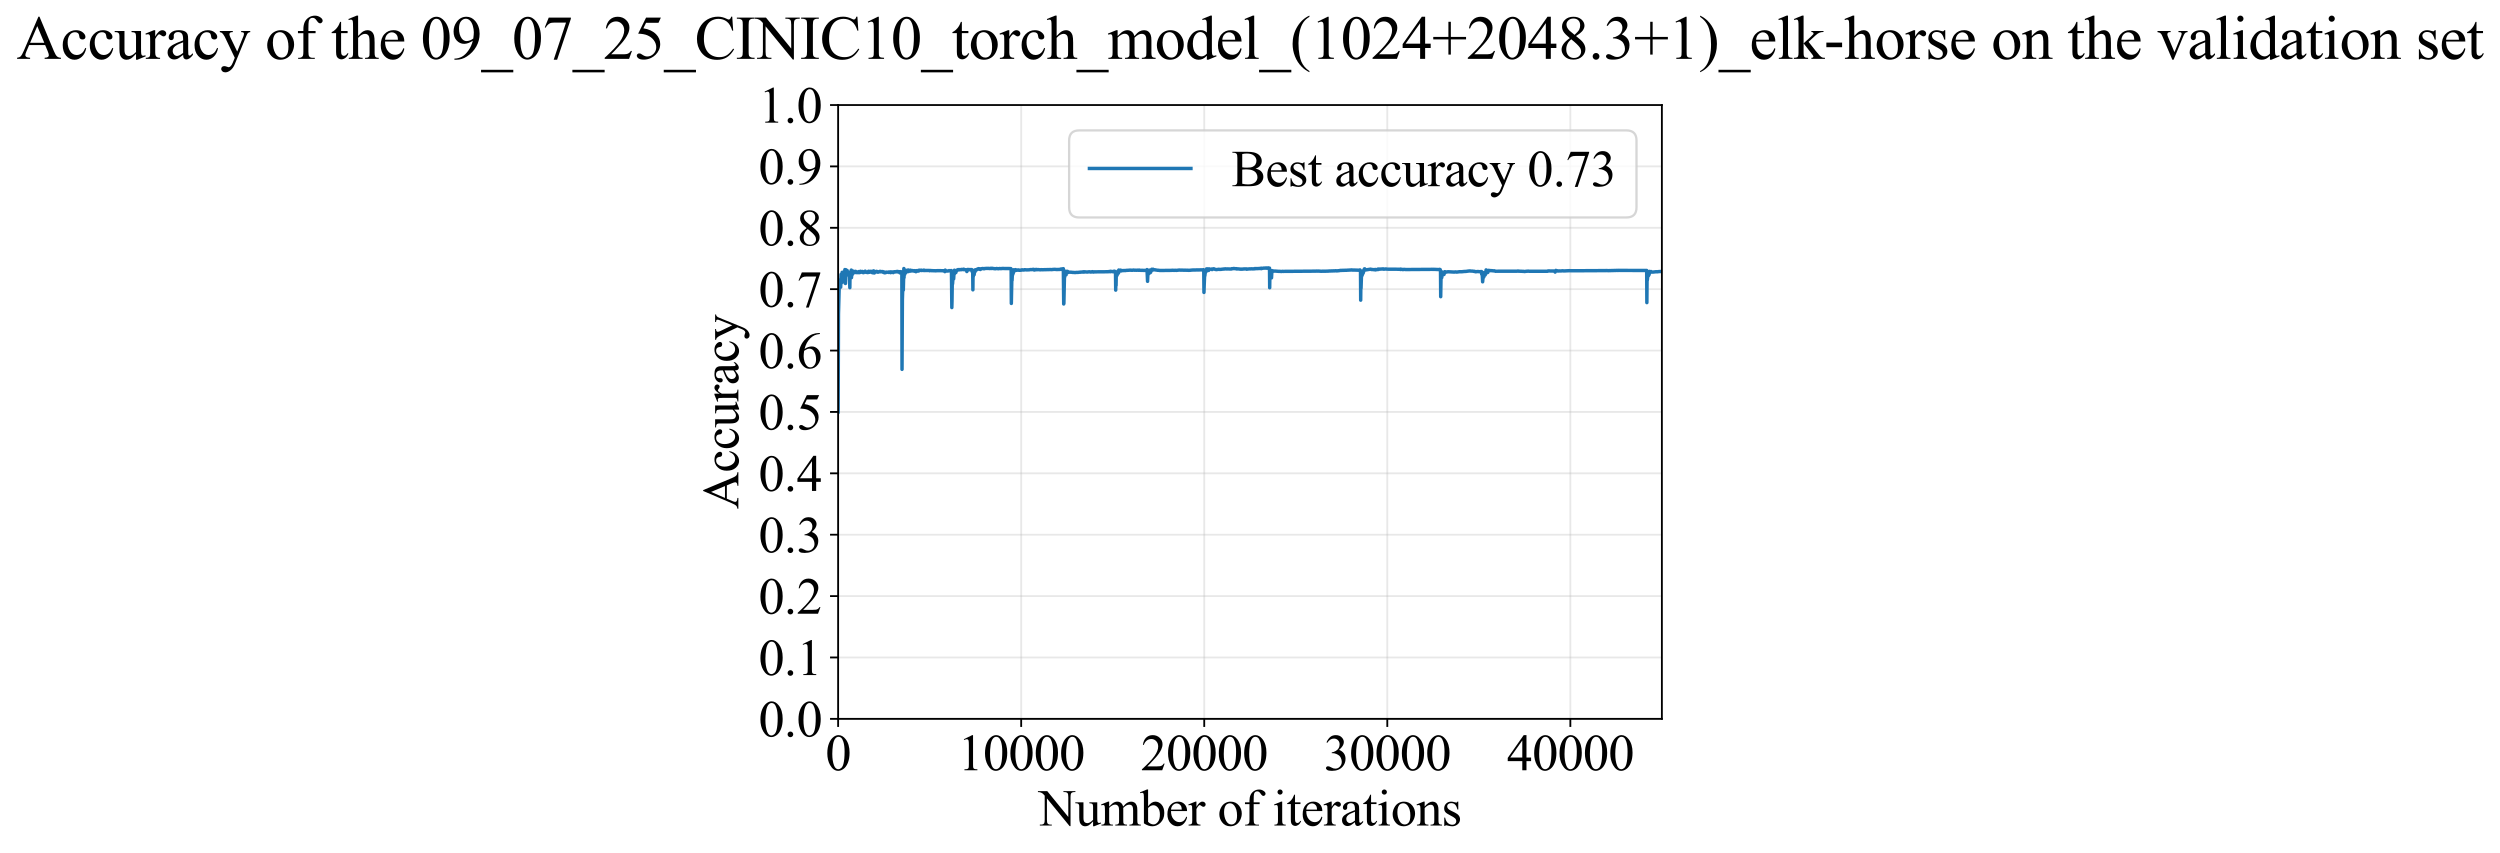 <?xml version="1.0" encoding="utf-8" standalone="no"?>
<!DOCTYPE svg PUBLIC "-//W3C//DTD SVG 1.1//EN"
  "http://www.w3.org/Graphics/SVG/1.1/DTD/svg11.dtd">
<svg xmlns:xlink="http://www.w3.org/1999/xlink" width="1083.814pt" height="369.808pt" viewBox="0 0 1083.814 369.808" xmlns="http://www.w3.org/2000/svg" version="1.1">
 <defs>
  <style type="text/css">*{stroke-linejoin: round; stroke-linecap: butt}</style>
 </defs>
 <g id="figure_1">
  <g id="patch_1">
   <path d="M 0 369.808 
L 1083.814 369.808 
L 1083.814 0 
L 0 0 
z
" style="fill: #ffffff"/>
  </g>
  <g id="axes_1">
   <g id="patch_2">
    <path d="M 363.347 311.644 
L 720.467 311.644 
L 720.467 45.532 
L 363.347 45.532 
z
" style="fill: #ffffff"/>
   </g>
   <g id="matplotlib.axis_1">
    <g id="xtick_1">
     <g id="line2d_1">
      <path d="M 363.347 311.644 
L 363.347 45.532 
" clip-path="url(#pd1cb4e8285)" style="fill: none; stroke: #b0b0b0; stroke-opacity: 0.3; stroke-width: 0.8; stroke-linecap: square"/>
     </g>
     <g id="line2d_2">
      <defs>
       <path id="m68fe0ae905" d="M 0 0 
L 0 3.5 
" style="stroke: #000000; stroke-width: 0.8"/>
      </defs>
      <g>
       <use xlink:href="#m68fe0ae905" x="363.347" y="311.644" style="stroke: #000000; stroke-width: 0.8"/>
      </g>
     </g>
     <g id="text_1">
      <!-- 0 -->
      <g transform="translate(357.847 333.92) scale(0.22 -0.22)">
       <defs>
        <path id="TimesNewRomanPSMT-30" d="M 231 2094 
Q 231 2819 450 3342 
Q 669 3866 1031 4122 
Q 1313 4325 1613 4325 
Q 2100 4325 2488 3828 
Q 2972 3213 2972 2159 
Q 2972 1422 2759 906 
Q 2547 391 2217 158 
Q 1888 -75 1581 -75 
Q 975 -75 572 641 
Q 231 1244 231 2094 
z
M 844 2016 
Q 844 1141 1059 588 
Q 1238 122 1591 122 
Q 1759 122 1940 273 
Q 2122 425 2216 781 
Q 2359 1319 2359 2297 
Q 2359 3022 2209 3506 
Q 2097 3866 1919 4016 
Q 1791 4119 1609 4119 
Q 1397 4119 1231 3928 
Q 1006 3669 925 3112 
Q 844 2556 844 2016 
z
" transform="scale(0.016)"/>
       </defs>
       <use xlink:href="#TimesNewRomanPSMT-30"/>
      </g>
     </g>
    </g>
    <g id="xtick_2">
     <g id="line2d_3">
      <path d="M 442.707 311.644 
L 442.707 45.532 
" clip-path="url(#pd1cb4e8285)" style="fill: none; stroke: #b0b0b0; stroke-opacity: 0.3; stroke-width: 0.8; stroke-linecap: square"/>
     </g>
     <g id="line2d_4">
      <g>
       <use xlink:href="#m68fe0ae905" x="442.707" y="311.644" style="stroke: #000000; stroke-width: 0.8"/>
      </g>
     </g>
     <g id="text_2">
      <!-- 10000 -->
      <g transform="translate(415.207 333.92) scale(0.22 -0.22)">
       <defs>
        <path id="TimesNewRomanPSMT-31" d="M 750 3822 
L 1781 4325 
L 1884 4325 
L 1884 747 
Q 1884 391 1914 303 
Q 1944 216 2037 169 
Q 2131 122 2419 116 
L 2419 0 
L 825 0 
L 825 116 
Q 1125 122 1212 167 
Q 1300 213 1334 289 
Q 1369 366 1369 747 
L 1369 3034 
Q 1369 3497 1338 3628 
Q 1316 3728 1258 3775 
Q 1200 3822 1119 3822 
Q 1003 3822 797 3725 
L 750 3822 
z
" transform="scale(0.016)"/>
       </defs>
       <use xlink:href="#TimesNewRomanPSMT-31"/>
       <use xlink:href="#TimesNewRomanPSMT-30" transform="translate(50 0)"/>
       <use xlink:href="#TimesNewRomanPSMT-30" transform="translate(100 0)"/>
       <use xlink:href="#TimesNewRomanPSMT-30" transform="translate(150 0)"/>
       <use xlink:href="#TimesNewRomanPSMT-30" transform="translate(200 0)"/>
      </g>
     </g>
    </g>
    <g id="xtick_3">
     <g id="line2d_5">
      <path d="M 522.067 311.644 
L 522.067 45.532 
" clip-path="url(#pd1cb4e8285)" style="fill: none; stroke: #b0b0b0; stroke-opacity: 0.3; stroke-width: 0.8; stroke-linecap: square"/>
     </g>
     <g id="line2d_6">
      <g>
       <use xlink:href="#m68fe0ae905" x="522.067" y="311.644" style="stroke: #000000; stroke-width: 0.8"/>
      </g>
     </g>
     <g id="text_3">
      <!-- 20000 -->
      <g transform="translate(494.567 333.92) scale(0.22 -0.22)">
       <defs>
        <path id="TimesNewRomanPSMT-32" d="M 2934 816 
L 2638 0 
L 138 0 
L 138 116 
Q 1241 1122 1691 1759 
Q 2141 2397 2141 2925 
Q 2141 3328 1894 3587 
Q 1647 3847 1303 3847 
Q 991 3847 742 3664 
Q 494 3481 375 3128 
L 259 3128 
Q 338 3706 661 4015 
Q 984 4325 1469 4325 
Q 1984 4325 2329 3994 
Q 2675 3663 2675 3213 
Q 2675 2891 2525 2569 
Q 2294 2063 1775 1497 
Q 997 647 803 472 
L 1909 472 
Q 2247 472 2383 497 
Q 2519 522 2628 598 
Q 2738 675 2819 816 
L 2934 816 
z
" transform="scale(0.016)"/>
       </defs>
       <use xlink:href="#TimesNewRomanPSMT-32"/>
       <use xlink:href="#TimesNewRomanPSMT-30" transform="translate(50 0)"/>
       <use xlink:href="#TimesNewRomanPSMT-30" transform="translate(100 0)"/>
       <use xlink:href="#TimesNewRomanPSMT-30" transform="translate(150 0)"/>
       <use xlink:href="#TimesNewRomanPSMT-30" transform="translate(200 0)"/>
      </g>
     </g>
    </g>
    <g id="xtick_4">
     <g id="line2d_7">
      <path d="M 601.427 311.644 
L 601.427 45.532 
" clip-path="url(#pd1cb4e8285)" style="fill: none; stroke: #b0b0b0; stroke-opacity: 0.3; stroke-width: 0.8; stroke-linecap: square"/>
     </g>
     <g id="line2d_8">
      <g>
       <use xlink:href="#m68fe0ae905" x="601.427" y="311.644" style="stroke: #000000; stroke-width: 0.8"/>
      </g>
     </g>
     <g id="text_4">
      <!-- 30000 -->
      <g transform="translate(573.927 333.92) scale(0.22 -0.22)">
       <defs>
        <path id="TimesNewRomanPSMT-33" d="M 325 3431 
Q 506 3859 782 4092 
Q 1059 4325 1472 4325 
Q 1981 4325 2253 3994 
Q 2459 3747 2459 3466 
Q 2459 3003 1878 2509 
Q 2269 2356 2469 2072 
Q 2669 1788 2669 1403 
Q 2669 853 2319 450 
Q 1863 -75 997 -75 
Q 569 -75 414 31 
Q 259 138 259 259 
Q 259 350 332 419 
Q 406 488 509 488 
Q 588 488 669 463 
Q 722 447 909 348 
Q 1097 250 1169 231 
Q 1284 197 1416 197 
Q 1734 197 1970 444 
Q 2206 691 2206 1028 
Q 2206 1275 2097 1509 
Q 2016 1684 1919 1775 
Q 1784 1900 1550 2001 
Q 1316 2103 1072 2103 
L 972 2103 
L 972 2197 
Q 1219 2228 1467 2375 
Q 1716 2522 1828 2728 
Q 1941 2934 1941 3181 
Q 1941 3503 1739 3701 
Q 1538 3900 1238 3900 
Q 753 3900 428 3381 
L 325 3431 
z
" transform="scale(0.016)"/>
       </defs>
       <use xlink:href="#TimesNewRomanPSMT-33"/>
       <use xlink:href="#TimesNewRomanPSMT-30" transform="translate(50 0)"/>
       <use xlink:href="#TimesNewRomanPSMT-30" transform="translate(100 0)"/>
       <use xlink:href="#TimesNewRomanPSMT-30" transform="translate(150 0)"/>
       <use xlink:href="#TimesNewRomanPSMT-30" transform="translate(200 0)"/>
      </g>
     </g>
    </g>
    <g id="xtick_5">
     <g id="line2d_9">
      <path d="M 680.787 311.644 
L 680.787 45.532 
" clip-path="url(#pd1cb4e8285)" style="fill: none; stroke: #b0b0b0; stroke-opacity: 0.3; stroke-width: 0.8; stroke-linecap: square"/>
     </g>
     <g id="line2d_10">
      <g>
       <use xlink:href="#m68fe0ae905" x="680.787" y="311.644" style="stroke: #000000; stroke-width: 0.8"/>
      </g>
     </g>
     <g id="text_5">
      <!-- 40000 -->
      <g transform="translate(653.287 333.92) scale(0.22 -0.22)">
       <defs>
        <path id="TimesNewRomanPSMT-34" d="M 2978 1563 
L 2978 1119 
L 2409 1119 
L 2409 0 
L 1894 0 
L 1894 1119 
L 100 1119 
L 100 1519 
L 2066 4325 
L 2409 4325 
L 2409 1563 
L 2978 1563 
z
M 1894 1563 
L 1894 3666 
L 406 1563 
L 1894 1563 
z
" transform="scale(0.016)"/>
       </defs>
       <use xlink:href="#TimesNewRomanPSMT-34"/>
       <use xlink:href="#TimesNewRomanPSMT-30" transform="translate(50 0)"/>
       <use xlink:href="#TimesNewRomanPSMT-30" transform="translate(100 0)"/>
       <use xlink:href="#TimesNewRomanPSMT-30" transform="translate(150 0)"/>
       <use xlink:href="#TimesNewRomanPSMT-30" transform="translate(200 0)"/>
      </g>
     </g>
    </g>
    <g id="text_6">
     <!-- Number of iterations -->
     <g transform="translate(450.265 357.902) scale(0.22 -0.22)">
      <defs>
       <path id="TimesNewRomanPSMT-4e" d="M -84 4238 
L 1066 4238 
L 3656 1059 
L 3656 3503 
Q 3656 3894 3569 3991 
Q 3453 4122 3203 4122 
L 3056 4122 
L 3056 4238 
L 4531 4238 
L 4531 4122 
L 4381 4122 
Q 4113 4122 4000 3959 
Q 3931 3859 3931 3503 
L 3931 -69 
L 3819 -69 
L 1025 3344 
L 1025 734 
Q 1025 344 1109 247 
Q 1228 116 1475 116 
L 1625 116 
L 1625 0 
L 150 0 
L 150 116 
L 297 116 
Q 569 116 681 278 
Q 750 378 750 734 
L 750 3681 
Q 566 3897 470 3965 
Q 375 4034 191 4094 
Q 100 4122 -84 4122 
L -84 4238 
z
" transform="scale(0.016)"/>
       <path id="TimesNewRomanPSMT-75" d="M 2709 2863 
L 2709 1128 
Q 2709 631 2732 520 
Q 2756 409 2807 365 
Q 2859 322 2928 322 
Q 3025 322 3147 375 
L 3191 266 
L 2334 -88 
L 2194 -88 
L 2194 519 
Q 1825 119 1631 15 
Q 1438 -88 1222 -88 
Q 981 -88 804 51 
Q 628 191 559 409 
Q 491 628 491 1028 
L 491 2306 
Q 491 2509 447 2587 
Q 403 2666 317 2708 
Q 231 2750 6 2747 
L 6 2863 
L 1009 2863 
L 1009 947 
Q 1009 547 1148 422 
Q 1288 297 1484 297 
Q 1619 297 1789 381 
Q 1959 466 2194 703 
L 2194 2325 
Q 2194 2569 2105 2655 
Q 2016 2741 1734 2747 
L 1734 2863 
L 2709 2863 
z
" transform="scale(0.016)"/>
       <path id="TimesNewRomanPSMT-6d" d="M 1050 2338 
Q 1363 2650 1419 2697 
Q 1559 2816 1721 2881 
Q 1884 2947 2044 2947 
Q 2313 2947 2506 2790 
Q 2700 2634 2766 2338 
Q 3088 2713 3309 2830 
Q 3531 2947 3766 2947 
Q 3994 2947 4170 2830 
Q 4347 2713 4450 2447 
Q 4519 2266 4519 1878 
L 4519 647 
Q 4519 378 4559 278 
Q 4591 209 4675 161 
Q 4759 113 4950 113 
L 4950 0 
L 3538 0 
L 3538 113 
L 3597 113 
Q 3781 113 3884 184 
Q 3956 234 3988 344 
Q 4000 397 4000 647 
L 4000 1878 
Q 4000 2228 3916 2372 
Q 3794 2572 3525 2572 
Q 3359 2572 3192 2489 
Q 3025 2406 2788 2181 
L 2781 2147 
L 2788 2013 
L 2788 647 
Q 2788 353 2820 281 
Q 2853 209 2943 161 
Q 3034 113 3253 113 
L 3253 0 
L 1806 0 
L 1806 113 
Q 2044 113 2133 169 
Q 2222 225 2256 338 
Q 2272 391 2272 647 
L 2272 1878 
Q 2272 2228 2169 2381 
Q 2031 2581 1784 2581 
Q 1616 2581 1450 2491 
Q 1191 2353 1050 2181 
L 1050 647 
Q 1050 366 1089 281 
Q 1128 197 1204 155 
Q 1281 113 1516 113 
L 1516 0 
L 100 0 
L 100 113 
Q 297 113 375 155 
Q 453 197 493 289 
Q 534 381 534 647 
L 534 1741 
Q 534 2213 506 2350 
Q 484 2453 437 2492 
Q 391 2531 309 2531 
Q 222 2531 100 2484 
L 53 2597 
L 916 2947 
L 1050 2947 
L 1050 2338 
z
" transform="scale(0.016)"/>
       <path id="TimesNewRomanPSMT-62" d="M 984 2369 
Q 1400 2947 1881 2947 
Q 2322 2947 2650 2570 
Q 2978 2194 2978 1541 
Q 2978 778 2472 313 
Q 2038 -88 1503 -88 
Q 1253 -88 995 3 
Q 738 94 469 275 
L 469 3241 
Q 469 3728 445 3840 
Q 422 3953 372 3993 
Q 322 4034 247 4034 
Q 159 4034 28 3984 
L -16 4094 
L 844 4444 
L 984 4444 
L 984 2369 
z
M 984 2169 
L 984 456 
Q 1144 300 1314 220 
Q 1484 141 1663 141 
Q 1947 141 2192 453 
Q 2438 766 2438 1363 
Q 2438 1913 2192 2208 
Q 1947 2503 1634 2503 
Q 1469 2503 1303 2419 
Q 1178 2356 984 2169 
z
" transform="scale(0.016)"/>
       <path id="TimesNewRomanPSMT-65" d="M 681 1784 
Q 678 1147 991 784 
Q 1303 422 1725 422 
Q 2006 422 2214 576 
Q 2422 731 2563 1106 
L 2659 1044 
Q 2594 616 2278 264 
Q 1963 -88 1488 -88 
Q 972 -88 605 314 
Q 238 716 238 1394 
Q 238 2128 614 2539 
Q 991 2950 1559 2950 
Q 2041 2950 2350 2633 
Q 2659 2316 2659 1784 
L 681 1784 
z
M 681 1966 
L 2006 1966 
Q 1991 2241 1941 2353 
Q 1863 2528 1708 2628 
Q 1553 2728 1384 2728 
Q 1125 2728 920 2526 
Q 716 2325 681 1966 
z
" transform="scale(0.016)"/>
       <path id="TimesNewRomanPSMT-72" d="M 1038 2947 
L 1038 2303 
Q 1397 2947 1775 2947 
Q 1947 2947 2059 2842 
Q 2172 2738 2172 2600 
Q 2172 2478 2090 2393 
Q 2009 2309 1897 2309 
Q 1788 2309 1652 2417 
Q 1516 2525 1450 2525 
Q 1394 2525 1328 2463 
Q 1188 2334 1038 2041 
L 1038 669 
Q 1038 431 1097 309 
Q 1138 225 1241 169 
Q 1344 113 1538 113 
L 1538 0 
L 72 0 
L 72 113 
Q 291 113 397 181 
Q 475 231 506 341 
Q 522 394 522 644 
L 522 1753 
Q 522 2253 501 2348 
Q 481 2444 426 2487 
Q 372 2531 291 2531 
Q 194 2531 72 2484 
L 41 2597 
L 906 2947 
L 1038 2947 
z
" transform="scale(0.016)"/>
       <path id="TimesNewRomanPSMT-20" transform="scale(0.016)"/>
       <path id="TimesNewRomanPSMT-6f" d="M 1600 2947 
Q 2250 2947 2644 2453 
Q 2978 2031 2978 1484 
Q 2978 1100 2793 706 
Q 2609 313 2286 112 
Q 1963 -88 1566 -88 
Q 919 -88 538 428 
Q 216 863 216 1403 
Q 216 1797 411 2186 
Q 606 2575 925 2761 
Q 1244 2947 1600 2947 
z
M 1503 2744 
Q 1338 2744 1170 2645 
Q 1003 2547 900 2300 
Q 797 2053 797 1666 
Q 797 1041 1045 587 
Q 1294 134 1700 134 
Q 2003 134 2200 384 
Q 2397 634 2397 1244 
Q 2397 2006 2069 2444 
Q 1847 2744 1503 2744 
z
" transform="scale(0.016)"/>
       <path id="TimesNewRomanPSMT-66" d="M 1319 2638 
L 1319 756 
Q 1319 356 1406 250 
Q 1522 113 1716 113 
L 1975 113 
L 1975 0 
L 266 0 
L 266 113 
L 394 113 
Q 519 113 622 175 
Q 725 238 764 344 
Q 803 450 803 756 
L 803 2638 
L 247 2638 
L 247 2863 
L 803 2863 
L 803 3050 
Q 803 3478 940 3775 
Q 1078 4072 1361 4255 
Q 1644 4438 1997 4438 
Q 2325 4438 2600 4225 
Q 2781 4084 2781 3909 
Q 2781 3816 2700 3733 
Q 2619 3650 2525 3650 
Q 2453 3650 2373 3701 
Q 2294 3753 2178 3923 
Q 2063 4094 1966 4153 
Q 1869 4213 1750 4213 
Q 1606 4213 1506 4136 
Q 1406 4059 1362 3898 
Q 1319 3738 1319 3069 
L 1319 2863 
L 2056 2863 
L 2056 2638 
L 1319 2638 
z
" transform="scale(0.016)"/>
       <path id="TimesNewRomanPSMT-69" d="M 928 4444 
Q 1059 4444 1151 4351 
Q 1244 4259 1244 4128 
Q 1244 3997 1151 3903 
Q 1059 3809 928 3809 
Q 797 3809 703 3903 
Q 609 3997 609 4128 
Q 609 4259 701 4351 
Q 794 4444 928 4444 
z
M 1188 2947 
L 1188 647 
Q 1188 378 1227 289 
Q 1266 200 1342 156 
Q 1419 113 1622 113 
L 1622 0 
L 231 0 
L 231 113 
Q 441 113 512 153 
Q 584 194 626 287 
Q 669 381 669 647 
L 669 1750 
Q 669 2216 641 2353 
Q 619 2453 572 2492 
Q 525 2531 444 2531 
Q 356 2531 231 2484 
L 188 2597 
L 1050 2947 
L 1188 2947 
z
" transform="scale(0.016)"/>
       <path id="TimesNewRomanPSMT-74" d="M 1031 3803 
L 1031 2863 
L 1700 2863 
L 1700 2644 
L 1031 2644 
L 1031 788 
Q 1031 509 1111 412 
Q 1191 316 1316 316 
Q 1419 316 1516 380 
Q 1613 444 1666 569 
L 1788 569 
Q 1678 263 1478 108 
Q 1278 -47 1066 -47 
Q 922 -47 784 33 
Q 647 113 581 261 
Q 516 409 516 719 
L 516 2644 
L 63 2644 
L 63 2747 
Q 234 2816 414 2980 
Q 594 3144 734 3369 
Q 806 3488 934 3803 
L 1031 3803 
z
" transform="scale(0.016)"/>
       <path id="TimesNewRomanPSMT-61" d="M 1822 413 
Q 1381 72 1269 19 
Q 1100 -59 909 -59 
Q 613 -59 420 144 
Q 228 347 228 678 
Q 228 888 322 1041 
Q 450 1253 767 1440 
Q 1084 1628 1822 1897 
L 1822 2009 
Q 1822 2438 1686 2597 
Q 1550 2756 1291 2756 
Q 1094 2756 978 2650 
Q 859 2544 859 2406 
L 866 2225 
Q 866 2081 792 2003 
Q 719 1925 600 1925 
Q 484 1925 411 2006 
Q 338 2088 338 2228 
Q 338 2497 613 2722 
Q 888 2947 1384 2947 
Q 1766 2947 2009 2819 
Q 2194 2722 2281 2516 
Q 2338 2381 2338 1966 
L 2338 994 
Q 2338 584 2353 492 
Q 2369 400 2405 369 
Q 2441 338 2488 338 
Q 2538 338 2575 359 
Q 2641 400 2828 588 
L 2828 413 
Q 2478 -56 2159 -56 
Q 2006 -56 1915 50 
Q 1825 156 1822 413 
z
M 1822 616 
L 1822 1706 
Q 1350 1519 1213 1441 
Q 966 1303 859 1153 
Q 753 1003 753 825 
Q 753 600 887 451 
Q 1022 303 1197 303 
Q 1434 303 1822 616 
z
" transform="scale(0.016)"/>
       <path id="TimesNewRomanPSMT-6e" d="M 1034 2341 
Q 1538 2947 1994 2947 
Q 2228 2947 2397 2830 
Q 2566 2713 2666 2444 
Q 2734 2256 2734 1869 
L 2734 647 
Q 2734 375 2778 278 
Q 2813 200 2889 156 
Q 2966 113 3172 113 
L 3172 0 
L 1756 0 
L 1756 113 
L 1816 113 
Q 2016 113 2095 173 
Q 2175 234 2206 353 
Q 2219 400 2219 647 
L 2219 1819 
Q 2219 2209 2117 2386 
Q 2016 2563 1775 2563 
Q 1403 2563 1034 2156 
L 1034 647 
Q 1034 356 1069 288 
Q 1113 197 1189 155 
Q 1266 113 1500 113 
L 1500 0 
L 84 0 
L 84 113 
L 147 113 
Q 366 113 442 223 
Q 519 334 519 647 
L 519 1709 
Q 519 2225 495 2337 
Q 472 2450 423 2490 
Q 375 2531 294 2531 
Q 206 2531 84 2484 
L 38 2597 
L 900 2947 
L 1034 2947 
L 1034 2341 
z
" transform="scale(0.016)"/>
       <path id="TimesNewRomanPSMT-73" d="M 2050 2947 
L 2050 1972 
L 1947 1972 
Q 1828 2431 1642 2597 
Q 1456 2763 1169 2763 
Q 950 2763 815 2647 
Q 681 2531 681 2391 
Q 681 2216 781 2091 
Q 878 1963 1175 1819 
L 1631 1597 
Q 2266 1288 2266 781 
Q 2266 391 1970 151 
Q 1675 -88 1309 -88 
Q 1047 -88 709 6 
Q 606 38 541 38 
Q 469 38 428 -44 
L 325 -44 
L 325 978 
L 428 978 
Q 516 541 762 319 
Q 1009 97 1316 97 
Q 1531 97 1667 223 
Q 1803 350 1803 528 
Q 1803 744 1651 891 
Q 1500 1038 1047 1263 
Q 594 1488 453 1669 
Q 313 1847 313 2119 
Q 313 2472 555 2709 
Q 797 2947 1181 2947 
Q 1350 2947 1591 2875 
Q 1750 2828 1803 2828 
Q 1853 2828 1881 2850 
Q 1909 2872 1947 2947 
L 2050 2947 
z
" transform="scale(0.016)"/>
      </defs>
      <use xlink:href="#TimesNewRomanPSMT-4e"/>
      <use xlink:href="#TimesNewRomanPSMT-75" transform="translate(72.217 0)"/>
      <use xlink:href="#TimesNewRomanPSMT-6d" transform="translate(122.217 0)"/>
      <use xlink:href="#TimesNewRomanPSMT-62" transform="translate(200 0)"/>
      <use xlink:href="#TimesNewRomanPSMT-65" transform="translate(250 0)"/>
      <use xlink:href="#TimesNewRomanPSMT-72" transform="translate(294.385 0)"/>
      <use xlink:href="#TimesNewRomanPSMT-20" transform="translate(327.686 0)"/>
      <use xlink:href="#TimesNewRomanPSMT-6f" transform="translate(352.686 0)"/>
      <use xlink:href="#TimesNewRomanPSMT-66" transform="translate(402.686 0)"/>
      <use xlink:href="#TimesNewRomanPSMT-20" transform="translate(435.986 0)"/>
      <use xlink:href="#TimesNewRomanPSMT-69" transform="translate(460.986 0)"/>
      <use xlink:href="#TimesNewRomanPSMT-74" transform="translate(488.77 0)"/>
      <use xlink:href="#TimesNewRomanPSMT-65" transform="translate(516.553 0)"/>
      <use xlink:href="#TimesNewRomanPSMT-72" transform="translate(560.938 0)"/>
      <use xlink:href="#TimesNewRomanPSMT-61" transform="translate(594.238 0)"/>
      <use xlink:href="#TimesNewRomanPSMT-74" transform="translate(638.623 0)"/>
      <use xlink:href="#TimesNewRomanPSMT-69" transform="translate(666.406 0)"/>
      <use xlink:href="#TimesNewRomanPSMT-6f" transform="translate(694.189 0)"/>
      <use xlink:href="#TimesNewRomanPSMT-6e" transform="translate(744.189 0)"/>
      <use xlink:href="#TimesNewRomanPSMT-73" transform="translate(794.189 0)"/>
     </g>
    </g>
   </g>
   <g id="matplotlib.axis_2">
    <g id="ytick_1">
     <g id="line2d_11">
      <path d="M 363.347 311.644 
L 720.467 311.644 
" clip-path="url(#pd1cb4e8285)" style="fill: none; stroke: #b0b0b0; stroke-opacity: 0.3; stroke-width: 0.8; stroke-linecap: square"/>
     </g>
     <g id="line2d_12">
      <defs>
       <path id="me475add496" d="M 0 0 
L -3.5 0 
" style="stroke: #000000; stroke-width: 0.8"/>
      </defs>
      <g>
       <use xlink:href="#me475add496" x="363.347" y="311.644" style="stroke: #000000; stroke-width: 0.8"/>
      </g>
     </g>
     <g id="text_7">
      <!-- 0.0 -->
      <g transform="translate(328.847 319.282) scale(0.22 -0.22)">
       <defs>
        <path id="TimesNewRomanPSMT-2e" d="M 800 606 
Q 947 606 1047 504 
Q 1147 403 1147 259 
Q 1147 116 1045 14 
Q 944 -88 800 -88 
Q 656 -88 554 14 
Q 453 116 453 259 
Q 453 406 554 506 
Q 656 606 800 606 
z
" transform="scale(0.016)"/>
       </defs>
       <use xlink:href="#TimesNewRomanPSMT-30"/>
       <use xlink:href="#TimesNewRomanPSMT-2e" transform="translate(50 0)"/>
       <use xlink:href="#TimesNewRomanPSMT-30" transform="translate(75 0)"/>
      </g>
     </g>
    </g>
    <g id="ytick_2">
     <g id="line2d_13">
      <path d="M 363.347 285.032 
L 720.467 285.032 
" clip-path="url(#pd1cb4e8285)" style="fill: none; stroke: #b0b0b0; stroke-opacity: 0.3; stroke-width: 0.8; stroke-linecap: square"/>
     </g>
     <g id="line2d_14">
      <g>
       <use xlink:href="#me475add496" x="363.347" y="285.032" style="stroke: #000000; stroke-width: 0.8"/>
      </g>
     </g>
     <g id="text_8">
      <!-- 0.1 -->
      <g transform="translate(328.847 292.67) scale(0.22 -0.22)">
       <use xlink:href="#TimesNewRomanPSMT-30"/>
       <use xlink:href="#TimesNewRomanPSMT-2e" transform="translate(50 0)"/>
       <use xlink:href="#TimesNewRomanPSMT-31" transform="translate(75 0)"/>
      </g>
     </g>
    </g>
    <g id="ytick_3">
     <g id="line2d_15">
      <path d="M 363.347 258.421 
L 720.467 258.421 
" clip-path="url(#pd1cb4e8285)" style="fill: none; stroke: #b0b0b0; stroke-opacity: 0.3; stroke-width: 0.8; stroke-linecap: square"/>
     </g>
     <g id="line2d_16">
      <g>
       <use xlink:href="#me475add496" x="363.347" y="258.421" style="stroke: #000000; stroke-width: 0.8"/>
      </g>
     </g>
     <g id="text_9">
      <!-- 0.2 -->
      <g transform="translate(328.847 266.059) scale(0.22 -0.22)">
       <use xlink:href="#TimesNewRomanPSMT-30"/>
       <use xlink:href="#TimesNewRomanPSMT-2e" transform="translate(50 0)"/>
       <use xlink:href="#TimesNewRomanPSMT-32" transform="translate(75 0)"/>
      </g>
     </g>
    </g>
    <g id="ytick_4">
     <g id="line2d_17">
      <path d="M 363.347 231.81 
L 720.467 231.81 
" clip-path="url(#pd1cb4e8285)" style="fill: none; stroke: #b0b0b0; stroke-opacity: 0.3; stroke-width: 0.8; stroke-linecap: square"/>
     </g>
     <g id="line2d_18">
      <g>
       <use xlink:href="#me475add496" x="363.347" y="231.81" style="stroke: #000000; stroke-width: 0.8"/>
      </g>
     </g>
     <g id="text_10">
      <!-- 0.3 -->
      <g transform="translate(328.847 239.448) scale(0.22 -0.22)">
       <use xlink:href="#TimesNewRomanPSMT-30"/>
       <use xlink:href="#TimesNewRomanPSMT-2e" transform="translate(50 0)"/>
       <use xlink:href="#TimesNewRomanPSMT-33" transform="translate(75 0)"/>
      </g>
     </g>
    </g>
    <g id="ytick_5">
     <g id="line2d_19">
      <path d="M 363.347 205.199 
L 720.467 205.199 
" clip-path="url(#pd1cb4e8285)" style="fill: none; stroke: #b0b0b0; stroke-opacity: 0.3; stroke-width: 0.8; stroke-linecap: square"/>
     </g>
     <g id="line2d_20">
      <g>
       <use xlink:href="#me475add496" x="363.347" y="205.199" style="stroke: #000000; stroke-width: 0.8"/>
      </g>
     </g>
     <g id="text_11">
      <!-- 0.4 -->
      <g transform="translate(328.847 212.837) scale(0.22 -0.22)">
       <use xlink:href="#TimesNewRomanPSMT-30"/>
       <use xlink:href="#TimesNewRomanPSMT-2e" transform="translate(50 0)"/>
       <use xlink:href="#TimesNewRomanPSMT-34" transform="translate(75 0)"/>
      </g>
     </g>
    </g>
    <g id="ytick_6">
     <g id="line2d_21">
      <path d="M 363.347 178.588 
L 720.467 178.588 
" clip-path="url(#pd1cb4e8285)" style="fill: none; stroke: #b0b0b0; stroke-opacity: 0.3; stroke-width: 0.8; stroke-linecap: square"/>
     </g>
     <g id="line2d_22">
      <g>
       <use xlink:href="#me475add496" x="363.347" y="178.588" style="stroke: #000000; stroke-width: 0.8"/>
      </g>
     </g>
     <g id="text_12">
      <!-- 0.5 -->
      <g transform="translate(328.847 186.226) scale(0.22 -0.22)">
       <defs>
        <path id="TimesNewRomanPSMT-35" d="M 2778 4238 
L 2534 3706 
L 1259 3706 
L 981 3138 
Q 1809 3016 2294 2522 
Q 2709 2097 2709 1522 
Q 2709 1188 2573 903 
Q 2438 619 2231 419 
Q 2025 219 1772 97 
Q 1413 -75 1034 -75 
Q 653 -75 479 54 
Q 306 184 306 341 
Q 306 428 378 495 
Q 450 563 559 563 
Q 641 563 702 538 
Q 763 513 909 409 
Q 1144 247 1384 247 
Q 1750 247 2026 523 
Q 2303 800 2303 1197 
Q 2303 1581 2056 1914 
Q 1809 2247 1375 2428 
Q 1034 2569 447 2591 
L 1259 4238 
L 2778 4238 
z
" transform="scale(0.016)"/>
       </defs>
       <use xlink:href="#TimesNewRomanPSMT-30"/>
       <use xlink:href="#TimesNewRomanPSMT-2e" transform="translate(50 0)"/>
       <use xlink:href="#TimesNewRomanPSMT-35" transform="translate(75 0)"/>
      </g>
     </g>
    </g>
    <g id="ytick_7">
     <g id="line2d_23">
      <path d="M 363.347 151.976 
L 720.467 151.976 
" clip-path="url(#pd1cb4e8285)" style="fill: none; stroke: #b0b0b0; stroke-opacity: 0.3; stroke-width: 0.8; stroke-linecap: square"/>
     </g>
     <g id="line2d_24">
      <g>
       <use xlink:href="#me475add496" x="363.347" y="151.976" style="stroke: #000000; stroke-width: 0.8"/>
      </g>
     </g>
     <g id="text_13">
      <!-- 0.6 -->
      <g transform="translate(328.847 159.614) scale(0.22 -0.22)">
       <defs>
        <path id="TimesNewRomanPSMT-36" d="M 2869 4325 
L 2869 4209 
Q 2456 4169 2195 4045 
Q 1934 3922 1679 3669 
Q 1425 3416 1258 3105 
Q 1091 2794 978 2366 
Q 1428 2675 1881 2675 
Q 2316 2675 2634 2325 
Q 2953 1975 2953 1425 
Q 2953 894 2631 456 
Q 2244 -75 1606 -75 
Q 1172 -75 869 213 
Q 275 772 275 1663 
Q 275 2231 503 2743 
Q 731 3256 1154 3653 
Q 1578 4050 1965 4187 
Q 2353 4325 2688 4325 
L 2869 4325 
z
M 925 2138 
Q 869 1716 869 1456 
Q 869 1156 980 804 
Q 1091 453 1309 247 
Q 1469 100 1697 100 
Q 1969 100 2183 356 
Q 2397 613 2397 1088 
Q 2397 1622 2184 2012 
Q 1972 2403 1581 2403 
Q 1463 2403 1327 2353 
Q 1191 2303 925 2138 
z
" transform="scale(0.016)"/>
       </defs>
       <use xlink:href="#TimesNewRomanPSMT-30"/>
       <use xlink:href="#TimesNewRomanPSMT-2e" transform="translate(50 0)"/>
       <use xlink:href="#TimesNewRomanPSMT-36" transform="translate(75 0)"/>
      </g>
     </g>
    </g>
    <g id="ytick_8">
     <g id="line2d_25">
      <path d="M 363.347 125.365 
L 720.467 125.365 
" clip-path="url(#pd1cb4e8285)" style="fill: none; stroke: #b0b0b0; stroke-opacity: 0.3; stroke-width: 0.8; stroke-linecap: square"/>
     </g>
     <g id="line2d_26">
      <g>
       <use xlink:href="#me475add496" x="363.347" y="125.365" style="stroke: #000000; stroke-width: 0.8"/>
      </g>
     </g>
     <g id="text_14">
      <!-- 0.7 -->
      <g transform="translate(328.847 133.003) scale(0.22 -0.22)">
       <defs>
        <path id="TimesNewRomanPSMT-37" d="M 644 4238 
L 2916 4238 
L 2916 4119 
L 1503 -88 
L 1153 -88 
L 2419 3728 
L 1253 3728 
Q 900 3728 750 3644 
Q 488 3500 328 3200 
L 238 3234 
L 644 4238 
z
" transform="scale(0.016)"/>
       </defs>
       <use xlink:href="#TimesNewRomanPSMT-30"/>
       <use xlink:href="#TimesNewRomanPSMT-2e" transform="translate(50 0)"/>
       <use xlink:href="#TimesNewRomanPSMT-37" transform="translate(75 0)"/>
      </g>
     </g>
    </g>
    <g id="ytick_9">
     <g id="line2d_27">
      <path d="M 363.347 98.754 
L 720.467 98.754 
" clip-path="url(#pd1cb4e8285)" style="fill: none; stroke: #b0b0b0; stroke-opacity: 0.3; stroke-width: 0.8; stroke-linecap: square"/>
     </g>
     <g id="line2d_28">
      <g>
       <use xlink:href="#me475add496" x="363.347" y="98.754" style="stroke: #000000; stroke-width: 0.8"/>
      </g>
     </g>
     <g id="text_15">
      <!-- 0.8 -->
      <g transform="translate(328.847 106.392) scale(0.22 -0.22)">
       <defs>
        <path id="TimesNewRomanPSMT-38" d="M 1228 2134 
Q 725 2547 579 2797 
Q 434 3047 434 3316 
Q 434 3728 753 4026 
Q 1072 4325 1600 4325 
Q 2113 4325 2425 4047 
Q 2738 3769 2738 3413 
Q 2738 3175 2569 2928 
Q 2400 2681 1866 2347 
Q 2416 1922 2594 1678 
Q 2831 1359 2831 1006 
Q 2831 559 2490 242 
Q 2150 -75 1597 -75 
Q 994 -75 656 303 
Q 388 606 388 966 
Q 388 1247 577 1523 
Q 766 1800 1228 2134 
z
M 1719 2469 
Q 2094 2806 2194 3001 
Q 2294 3197 2294 3444 
Q 2294 3772 2109 3958 
Q 1925 4144 1606 4144 
Q 1288 4144 1088 3959 
Q 888 3775 888 3528 
Q 888 3366 970 3203 
Q 1053 3041 1206 2894 
L 1719 2469 
z
M 1375 2016 
Q 1116 1797 991 1539 
Q 866 1281 866 981 
Q 866 578 1086 336 
Q 1306 94 1647 94 
Q 1984 94 2187 284 
Q 2391 475 2391 747 
Q 2391 972 2272 1150 
Q 2050 1481 1375 2016 
z
" transform="scale(0.016)"/>
       </defs>
       <use xlink:href="#TimesNewRomanPSMT-30"/>
       <use xlink:href="#TimesNewRomanPSMT-2e" transform="translate(50 0)"/>
       <use xlink:href="#TimesNewRomanPSMT-38" transform="translate(75 0)"/>
      </g>
     </g>
    </g>
    <g id="ytick_10">
     <g id="line2d_29">
      <path d="M 363.347 72.143 
L 720.467 72.143 
" clip-path="url(#pd1cb4e8285)" style="fill: none; stroke: #b0b0b0; stroke-opacity: 0.3; stroke-width: 0.8; stroke-linecap: square"/>
     </g>
     <g id="line2d_30">
      <g>
       <use xlink:href="#me475add496" x="363.347" y="72.143" style="stroke: #000000; stroke-width: 0.8"/>
      </g>
     </g>
     <g id="text_16">
      <!-- 0.9 -->
      <g transform="translate(328.847 79.781) scale(0.22 -0.22)">
       <defs>
        <path id="TimesNewRomanPSMT-39" d="M 338 -88 
L 338 28 
Q 744 34 1094 217 
Q 1444 400 1770 856 
Q 2097 1313 2225 1859 
Q 1734 1544 1338 1544 
Q 891 1544 572 1889 
Q 253 2234 253 2806 
Q 253 3363 572 3797 
Q 956 4325 1575 4325 
Q 2097 4325 2469 3894 
Q 2925 3359 2925 2575 
Q 2925 1869 2578 1258 
Q 2231 647 1613 244 
Q 1109 -88 516 -88 
L 338 -88 
z
M 2275 2091 
Q 2331 2497 2331 2741 
Q 2331 3044 2228 3395 
Q 2125 3747 1936 3934 
Q 1747 4122 1506 4122 
Q 1228 4122 1018 3872 
Q 809 3622 809 3128 
Q 809 2469 1088 2097 
Q 1291 1828 1588 1828 
Q 1731 1828 1928 1897 
Q 2125 1966 2275 2091 
z
" transform="scale(0.016)"/>
       </defs>
       <use xlink:href="#TimesNewRomanPSMT-30"/>
       <use xlink:href="#TimesNewRomanPSMT-2e" transform="translate(50 0)"/>
       <use xlink:href="#TimesNewRomanPSMT-39" transform="translate(75 0)"/>
      </g>
     </g>
    </g>
    <g id="ytick_11">
     <g id="line2d_31">
      <path d="M 363.347 45.532 
L 720.467 45.532 
" clip-path="url(#pd1cb4e8285)" style="fill: none; stroke: #b0b0b0; stroke-opacity: 0.3; stroke-width: 0.8; stroke-linecap: square"/>
     </g>
     <g id="line2d_32">
      <g>
       <use xlink:href="#me475add496" x="363.347" y="45.532" style="stroke: #000000; stroke-width: 0.8"/>
      </g>
     </g>
     <g id="text_17">
      <!-- 1.0 -->
      <g transform="translate(328.847 53.17) scale(0.22 -0.22)">
       <use xlink:href="#TimesNewRomanPSMT-31"/>
       <use xlink:href="#TimesNewRomanPSMT-2e" transform="translate(50 0)"/>
       <use xlink:href="#TimesNewRomanPSMT-30" transform="translate(75 0)"/>
      </g>
     </g>
    </g>
    <g id="text_18">
     <!-- Accuracy -->
     <g transform="translate(320.1 220.726) rotate(-90) scale(0.22 -0.22)">
      <defs>
       <path id="TimesNewRomanPSMT-41" d="M 2928 1419 
L 1288 1419 
L 1000 750 
Q 894 503 894 381 
Q 894 284 986 211 
Q 1078 138 1384 116 
L 1384 0 
L 50 0 
L 50 116 
Q 316 163 394 238 
Q 553 388 747 847 
L 2238 4334 
L 2347 4334 
L 3822 809 
Q 4000 384 4145 257 
Q 4291 131 4550 116 
L 4550 0 
L 2878 0 
L 2878 116 
Q 3131 128 3220 200 
Q 3309 272 3309 375 
Q 3309 513 3184 809 
L 2928 1419 
z
M 2841 1650 
L 2122 3363 
L 1384 1650 
L 2841 1650 
z
" transform="scale(0.016)"/>
       <path id="TimesNewRomanPSMT-63" d="M 2631 1088 
Q 2516 522 2178 217 
Q 1841 -88 1431 -88 
Q 944 -88 581 321 
Q 219 731 219 1428 
Q 219 2103 620 2525 
Q 1022 2947 1584 2947 
Q 2006 2947 2278 2723 
Q 2550 2500 2550 2259 
Q 2550 2141 2473 2067 
Q 2397 1994 2259 1994 
Q 2075 1994 1981 2113 
Q 1928 2178 1911 2362 
Q 1894 2547 1784 2644 
Q 1675 2738 1481 2738 
Q 1169 2738 978 2506 
Q 725 2200 725 1697 
Q 725 1184 976 792 
Q 1228 400 1656 400 
Q 1963 400 2206 609 
Q 2378 753 2541 1131 
L 2631 1088 
z
" transform="scale(0.016)"/>
       <path id="TimesNewRomanPSMT-79" d="M 38 2863 
L 1372 2863 
L 1372 2747 
L 1306 2747 
Q 1166 2747 1095 2686 
Q 1025 2625 1025 2534 
Q 1025 2413 1128 2197 
L 1825 753 
L 2466 2334 
Q 2519 2463 2519 2588 
Q 2519 2644 2497 2672 
Q 2472 2706 2419 2726 
Q 2366 2747 2231 2747 
L 2231 2863 
L 3163 2863 
L 3163 2747 
Q 3047 2734 2984 2696 
Q 2922 2659 2847 2556 
Q 2819 2513 2741 2316 
L 1575 -541 
Q 1406 -956 1132 -1168 
Q 859 -1381 606 -1381 
Q 422 -1381 303 -1275 
Q 184 -1169 184 -1031 
Q 184 -900 270 -820 
Q 356 -741 506 -741 
Q 609 -741 788 -809 
Q 913 -856 944 -856 
Q 1038 -856 1148 -759 
Q 1259 -663 1372 -384 
L 1575 113 
L 547 2272 
Q 500 2369 397 2513 
Q 319 2622 269 2659 
Q 197 2709 38 2747 
L 38 2863 
z
" transform="scale(0.016)"/>
      </defs>
      <use xlink:href="#TimesNewRomanPSMT-41"/>
      <use xlink:href="#TimesNewRomanPSMT-63" transform="translate(72.217 0)"/>
      <use xlink:href="#TimesNewRomanPSMT-63" transform="translate(116.602 0)"/>
      <use xlink:href="#TimesNewRomanPSMT-75" transform="translate(160.986 0)"/>
      <use xlink:href="#TimesNewRomanPSMT-72" transform="translate(210.986 0)"/>
      <use xlink:href="#TimesNewRomanPSMT-61" transform="translate(244.287 0)"/>
      <use xlink:href="#TimesNewRomanPSMT-63" transform="translate(288.672 0)"/>
      <use xlink:href="#TimesNewRomanPSMT-79" transform="translate(333.057 0)"/>
     </g>
    </g>
   </g>
   <g id="line2d_33">
    <path d="M 363.347 178.588 
L 363.506 136.039 
L 363.824 124.108 
L 363.903 124.892 
L 363.982 122.246 
L 364.062 122.275 
L 364.141 122.822 
L 364.22 121.255 
L 364.3 121.285 
L 364.379 121.58 
L 364.459 124.493 
L 364.617 118.964 
L 364.697 122.6 
L 364.776 121.994 
L 364.855 122.586 
L 365.094 118.062 
L 365.173 121.255 
L 365.332 118.624 
L 365.411 120.56 
L 365.49 119.156 
L 365.57 119.629 
L 365.808 117.87 
L 365.887 120.398 
L 366.046 117.796 
L 366.205 120.058 
L 366.284 116.864 
L 366.364 122.778 
L 366.443 118.372 
L 366.522 122.896 
L 366.681 116.923 
L 366.76 117.781 
L 366.84 117.441 
L 366.999 119.318 
L 367.078 118.949 
L 367.237 117.234 
L 367.316 118.372 
L 367.396 117.707 
L 367.475 119.171 
L 367.634 118.21 
L 367.713 118.653 
L 367.792 117.944 
L 367.872 119.052 
L 368.031 118.195 
L 368.11 118.875 
L 368.189 118.047 
L 368.427 124.715 
L 368.507 119.304 
L 368.586 120.072 
L 368.745 118.328 
L 368.824 118.934 
L 368.904 117.914 
L 368.983 119.038 
L 369.062 117.086 
L 369.142 120.368 
L 369.221 119.141 
L 369.301 119.304 
L 369.38 118.446 
L 369.459 119.023 
L 369.539 118.919 
L 369.618 117.929 
L 369.697 118.106 
L 369.777 117.515 
L 369.856 117.589 
L 369.936 117.988 
L 370.094 117.796 
L 370.174 117.914 
L 370.253 118.254 
L 370.332 117.914 
L 370.412 117.944 
L 370.571 117.677 
L 370.729 118.121 
L 370.809 118.077 
L 370.888 117.633 
L 370.968 117.648 
L 371.047 118.151 
L 371.126 118.017 
L 371.364 117.958 
L 371.523 118.21 
L 371.603 118.121 
L 371.761 118.165 
L 371.841 117.884 
L 371.999 118.18 
L 372.079 117.973 
L 372.158 118.091 
L 372.317 117.737 
L 372.396 118.21 
L 372.476 118.017 
L 372.555 117.81 
L 372.714 118.18 
L 372.793 117.914 
L 372.873 118.106 
L 373.031 117.603 
L 373.111 117.84 
L 373.19 118.032 
L 373.269 117.722 
L 373.349 117.988 
L 373.508 117.751 
L 373.587 117.944 
L 373.666 117.81 
L 373.746 117.944 
L 373.825 117.677 
L 373.904 117.944 
L 373.984 117.796 
L 374.063 118.165 
L 374.222 117.914 
L 374.381 118.21 
L 374.539 117.899 
L 374.619 118.003 
L 374.698 117.737 
L 374.778 117.855 
L 374.936 117.781 
L 375.016 117.899 
L 375.095 117.544 
L 375.254 118.003 
L 375.413 117.84 
L 375.492 118.077 
L 375.571 117.884 
L 375.81 118.091 
L 375.968 117.944 
L 376.048 118.165 
L 376.206 117.855 
L 376.286 118.165 
L 376.445 117.663 
L 376.524 117.589 
L 376.762 117.973 
L 376.841 117.648 
L 376.921 118.047 
L 377.08 117.648 
L 377.318 117.751 
L 377.397 117.618 
L 377.476 117.958 
L 377.556 117.884 
L 377.635 117.722 
L 377.715 117.884 
L 377.873 117.751 
L 378.032 118.165 
L 378.111 117.603 
L 378.27 118.106 
L 378.35 118.077 
L 378.508 118.298 
L 378.667 118.017 
L 378.747 117.426 
L 379.064 118.343 
L 379.223 117.796 
L 379.461 117.722 
L 379.54 117.855 
L 379.699 117.737 
L 379.858 117.825 
L 380.017 117.633 
L 380.096 117.929 
L 380.175 117.825 
L 380.334 117.914 
L 380.413 117.899 
L 380.493 117.751 
L 380.572 118.017 
L 380.731 117.825 
L 380.81 117.973 
L 380.89 117.914 
L 381.128 117.81 
L 381.366 117.81 
L 381.525 117.618 
L 381.604 117.855 
L 381.683 117.766 
L 382.08 117.766 
L 382.239 117.722 
L 382.477 117.899 
L 382.636 117.722 
L 382.874 118.047 
L 383.033 117.825 
L 383.112 117.855 
L 383.192 118.18 
L 383.271 118.077 
L 383.35 117.958 
L 383.589 118.284 
L 383.668 118.151 
L 383.906 118.21 
L 383.985 118.003 
L 384.065 118.136 
L 384.144 118.062 
L 384.224 118.106 
L 384.303 117.958 
L 384.462 118.032 
L 384.938 118.003 
L 385.097 118.032 
L 385.176 117.929 
L 385.335 118.121 
L 385.494 117.899 
L 385.652 118.077 
L 385.811 117.914 
L 385.97 117.973 
L 386.049 117.855 
L 386.129 118.21 
L 386.208 118.017 
L 386.287 118.136 
L 386.367 117.87 
L 386.526 118.032 
L 386.605 117.899 
L 386.684 118.003 
L 386.843 117.899 
L 387.002 118.003 
L 387.081 117.944 
L 387.24 118.195 
L 387.319 117.855 
L 387.399 118.077 
L 387.478 118.017 
L 387.637 117.944 
L 387.796 117.796 
L 388.113 117.87 
L 388.192 117.81 
L 388.351 117.899 
L 388.431 117.751 
L 388.51 117.855 
L 388.748 117.692 
L 388.986 117.81 
L 389.145 117.663 
L 389.304 117.914 
L 389.542 117.766 
L 389.78 117.899 
L 389.939 117.781 
L 390.018 117.87 
L 390.098 118.284 
L 390.177 117.781 
L 390.256 117.958 
L 390.336 117.766 
L 390.415 117.855 
L 390.653 117.899 
L 390.812 117.825 
L 390.971 117.988 
L 391.05 160.122 
L 391.209 129.889 
L 391.526 119.91 
L 391.606 125.779 
L 391.844 116.421 
L 391.923 120.368 
L 392.003 117.618 
L 392.082 117.944 
L 392.161 117.234 
L 392.241 118.934 
L 392.399 117.116 
L 392.558 117.914 
L 392.717 118.165 
L 392.796 117.5 
L 392.876 117.648 
L 392.955 117.855 
L 393.114 117.5 
L 393.193 117.81 
L 393.273 117.145 
L 393.352 117.323 
L 393.431 117.116 
L 393.59 117.411 
L 393.67 117.426 
L 393.749 117.042 
L 393.828 117.737 
L 393.908 117.426 
L 393.987 117.5 
L 394.066 117.574 
L 394.146 117.263 
L 394.225 117.574 
L 394.305 117.456 
L 394.463 117.411 
L 394.543 117.53 
L 394.622 117.116 
L 394.781 117.544 
L 394.86 117.323 
L 394.94 117.382 
L 395.098 117.234 
L 395.257 117.441 
L 395.575 117.278 
L 395.654 117.411 
L 395.733 117.323 
L 395.813 117.47 
L 395.892 117.337 
L 396.051 117.441 
L 396.289 117.397 
L 396.368 117.574 
L 396.527 117.337 
L 396.765 117.648 
L 396.924 117.559 
L 397.083 117.796 
L 397.242 117.323 
L 397.321 117.47 
L 397.48 117.382 
L 397.559 117.382 
L 397.638 117.5 
L 397.718 117.426 
L 397.956 117.559 
L 398.194 117.19 
L 398.273 117.249 
L 398.353 117.456 
L 398.512 117.249 
L 398.591 117.13 
L 398.67 117.293 
L 398.829 117.16 
L 399.147 117.204 
L 399.385 117.116 
L 399.464 117.278 
L 399.543 117.234 
L 400.337 117.219 
L 400.417 117.116 
L 400.496 117.278 
L 400.575 117.101 
L 400.655 117.145 
L 400.893 117.293 
L 401.21 117.249 
L 401.369 117.249 
L 402.957 117.263 
L 403.036 117.382 
L 403.115 117.323 
L 403.274 117.278 
L 403.592 117.263 
L 403.75 117.337 
L 404.068 117.337 
L 405.417 117.382 
L 405.576 117.411 
L 405.814 117.352 
L 406.132 117.367 
L 406.291 117.337 
L 409.307 117.367 
L 409.386 117.589 
L 409.466 117.441 
L 409.624 117.766 
L 409.783 117.101 
L 409.942 117.515 
L 410.101 117.544 
L 410.259 117.441 
L 410.736 117.5 
L 411.212 117.441 
L 411.371 117.426 
L 411.45 117.308 
L 411.529 117.382 
L 411.688 117.441 
L 412.085 117.337 
L 412.244 117.515 
L 412.403 117.293 
L 412.482 118.047 
L 412.641 133.334 
L 412.72 130.48 
L 412.879 119.466 
L 412.958 123.074 
L 413.196 119.496 
L 413.276 120.294 
L 413.355 118.328 
L 413.435 120.9 
L 413.593 118.343 
L 413.673 118.298 
L 413.752 117.145 
L 413.831 118.653 
L 413.99 117.234 
L 414.149 117.722 
L 414.228 117.367 
L 414.308 117.485 
L 414.387 118.165 
L 414.546 117.589 
L 414.625 117.559 
L 414.943 117.056 
L 415.022 117.101 
L 415.181 116.938 
L 415.26 117.071 
L 415.419 116.864 
L 415.578 117.012 
L 415.736 116.983 
L 415.975 116.864 
L 416.054 116.968 
L 416.213 116.894 
L 416.61 116.909 
L 416.689 116.82 
L 416.768 116.923 
L 416.927 116.79 
L 417.086 116.879 
L 417.324 116.761 
L 417.642 116.82 
L 417.8 116.687 
L 417.88 116.923 
L 417.959 116.879 
L 418.912 116.968 
L 418.991 116.997 
L 419.15 117.722 
L 419.308 116.879 
L 419.467 116.82 
L 419.626 117.101 
L 419.705 117.042 
L 419.785 116.82 
L 419.864 116.923 
L 420.102 116.968 
L 420.182 116.85 
L 420.34 116.894 
L 421.293 116.879 
L 421.372 117.648 
L 421.452 117.16 
L 421.531 117.692 
L 421.61 117.293 
L 421.69 117.944 
L 421.769 125.646 
L 421.849 118.535 
L 421.928 119.91 
L 422.245 117.204 
L 422.325 119.082 
L 422.484 117.263 
L 422.563 117.16 
L 422.642 117.929 
L 422.801 116.953 
L 422.88 116.968 
L 423.039 117.249 
L 423.119 116.909 
L 423.198 116.997 
L 423.277 117.027 
L 423.436 116.894 
L 423.674 116.864 
L 423.754 116.628 
L 423.833 116.731 
L 424.071 116.539 
L 424.151 116.465 
L 424.23 116.598 
L 424.309 116.539 
L 424.547 116.495 
L 424.627 116.628 
L 424.706 116.539 
L 424.786 116.776 
L 424.865 116.643 
L 425.024 116.835 
L 425.341 116.495 
L 425.579 116.509 
L 425.817 116.421 
L 426.135 116.421 
L 426.373 116.495 
L 426.532 116.45 
L 426.611 116.539 
L 426.691 116.465 
L 426.849 116.421 
L 427.167 116.391 
L 427.881 116.347 
L 428.437 116.362 
L 428.675 116.332 
L 428.913 116.421 
L 429.469 116.376 
L 429.628 116.288 
L 429.786 116.406 
L 430.183 116.317 
L 430.421 116.376 
L 430.977 116.465 
L 431.136 116.45 
L 431.374 116.539 
L 432.009 116.406 
L 432.803 116.509 
L 433.041 116.48 
L 433.2 116.406 
L 433.993 116.465 
L 434.152 116.436 
L 434.47 116.391 
L 438.2 116.436 
L 438.359 116.628 
L 438.438 131.545 
L 438.677 119.614 
L 438.756 121.551 
L 438.915 118.298 
L 439.074 118.978 
L 439.232 118.077 
L 439.312 118.298 
L 439.391 116.968 
L 439.55 117.677 
L 439.629 117.648 
L 439.709 117.056 
L 439.788 117.308 
L 439.867 117.19 
L 439.947 117.367 
L 440.105 116.909 
L 440.185 117.042 
L 440.264 116.894 
L 440.344 117.086 
L 440.423 117.042 
L 440.582 117.145 
L 440.74 117.204 
L 440.899 117.042 
L 441.058 117.116 
L 441.217 117.042 
L 441.455 117.116 
L 441.614 117.012 
L 441.772 117.175 
L 442.646 117.145 
L 442.804 116.997 
L 442.963 117.056 
L 443.201 116.968 
L 443.519 117.086 
L 443.836 117.027 
L 443.995 117.042 
L 444.074 116.923 
L 444.154 116.983 
L 444.312 116.938 
L 444.63 116.953 
L 444.868 117.012 
L 446.297 116.968 
L 446.456 116.894 
L 446.932 116.879 
L 447.091 116.894 
L 447.805 116.85 
L 447.884 116.746 
L 448.043 116.923 
L 448.281 116.82 
L 448.361 117.071 
L 448.44 116.983 
L 448.519 117.056 
L 448.678 116.894 
L 448.758 116.997 
L 448.916 116.879 
L 449.075 116.909 
L 449.154 116.79 
L 449.313 116.938 
L 449.551 116.835 
L 449.789 116.938 
L 450.028 116.894 
L 450.266 116.879 
L 450.98 116.983 
L 451.139 116.953 
L 451.298 116.879 
L 451.536 116.923 
L 451.774 116.938 
L 454.949 116.864 
L 455.187 116.85 
L 455.902 116.879 
L 456.06 116.879 
L 456.298 116.82 
L 457.092 116.776 
L 457.41 116.776 
L 458.283 116.864 
L 458.6 116.805 
L 458.839 116.835 
L 458.997 116.805 
L 459.156 116.82 
L 459.315 116.835 
L 459.712 116.687 
L 459.791 116.746 
L 459.87 116.643 
L 459.95 116.79 
L 460.109 116.672 
L 460.188 116.761 
L 460.267 116.687 
L 460.426 116.554 
L 460.505 116.672 
L 460.585 116.569 
L 460.823 117.116 
L 460.982 116.48 
L 461.141 131.781 
L 461.22 131.545 
L 461.458 120.309 
L 461.537 120.25 
L 461.617 118.136 
L 461.696 118.919 
L 461.776 117.559 
L 461.855 118.638 
L 461.934 118.461 
L 462.014 118.047 
L 462.172 119.156 
L 462.331 117.692 
L 462.411 118.017 
L 462.569 117.589 
L 462.649 118.151 
L 462.728 118.136 
L 462.887 117.692 
L 463.046 118.136 
L 463.125 117.929 
L 463.204 117.973 
L 464.712 118.032 
L 464.871 118.106 
L 465.427 118.106 
L 466.141 118.165 
L 466.459 118.106 
L 466.776 118.091 
L 466.935 118.106 
L 467.253 118.106 
L 467.888 118.017 
L 468.046 117.973 
L 468.284 118.047 
L 468.602 117.929 
L 469.237 117.958 
L 469.555 117.825 
L 469.634 117.958 
L 469.713 117.899 
L 469.793 117.825 
L 469.951 117.973 
L 470.19 117.81 
L 470.745 117.899 
L 471.142 117.914 
L 471.38 117.944 
L 471.539 117.914 
L 471.698 117.87 
L 471.777 117.84 
L 471.936 117.899 
L 472.333 117.796 
L 472.571 117.87 
L 472.809 117.944 
L 473.206 117.899 
L 473.365 117.884 
L 473.444 117.781 
L 473.603 117.884 
L 473.762 117.781 
L 474 117.958 
L 474.158 117.914 
L 474.317 117.914 
L 474.555 117.81 
L 474.714 117.855 
L 479.953 117.81 
L 480.112 117.781 
L 480.429 117.81 
L 480.588 117.737 
L 480.747 117.781 
L 480.985 117.751 
L 481.144 117.663 
L 481.223 117.766 
L 481.382 117.618 
L 481.461 117.796 
L 481.541 117.618 
L 481.62 117.663 
L 481.858 117.677 
L 482.652 117.825 
L 482.731 117.633 
L 482.969 117.766 
L 483.049 117.559 
L 483.128 117.603 
L 483.207 117.574 
L 483.287 117.84 
L 483.366 117.663 
L 483.604 118.52 
L 483.684 125.779 
L 483.763 120.782 
L 483.843 123.754 
L 483.922 119.466 
L 484.001 119.54 
L 484.081 119.629 
L 484.16 118.638 
L 484.239 119.392 
L 484.319 119.23 
L 484.398 118.106 
L 484.478 118.195 
L 484.557 118.047 
L 484.636 117.515 
L 484.716 118.254 
L 484.795 117.944 
L 484.874 118.417 
L 484.954 118.18 
L 485.033 117.056 
L 485.192 117.633 
L 485.271 117.337 
L 485.351 117.5 
L 485.43 117.411 
L 485.589 117.323 
L 485.748 117.47 
L 485.827 117.101 
L 485.906 117.219 
L 486.065 117.456 
L 486.541 117.263 
L 486.779 117.337 
L 486.938 117.323 
L 487.097 117.249 
L 487.335 117.308 
L 487.494 117.278 
L 487.811 117.293 
L 487.97 117.293 
L 488.208 117.219 
L 489.637 117.145 
L 489.875 117.086 
L 490.431 117.175 
L 490.669 117.13 
L 490.986 117.175 
L 491.383 117.071 
L 491.939 117.16 
L 492.098 117.145 
L 492.733 117.16 
L 493.13 117.116 
L 493.685 117.175 
L 493.844 117.071 
L 494.082 117.175 
L 497.178 117.249 
L 497.257 116.879 
L 497.495 121.965 
L 497.654 118.52 
L 497.892 118.816 
L 497.972 117.249 
L 498.051 118.461 
L 498.13 118.047 
L 498.289 117.101 
L 498.448 118.091 
L 498.607 118.269 
L 498.766 117.352 
L 498.845 118.047 
L 499.004 116.983 
L 499.083 117.13 
L 499.162 117.19 
L 499.321 116.731 
L 499.401 116.746 
L 499.639 117.13 
L 499.877 116.716 
L 500.036 116.953 
L 500.274 116.983 
L 500.671 116.938 
L 500.988 117.042 
L 501.306 117.071 
L 501.782 117.16 
L 502.099 117.16 
L 502.417 117.204 
L 502.893 117.263 
L 508.053 117.204 
L 508.211 117.16 
L 509.005 117.204 
L 509.64 117.175 
L 510.037 117.219 
L 511.228 117.071 
L 511.625 117.101 
L 514.72 117.16 
L 514.879 117.145 
L 515.276 117.19 
L 515.911 117.175 
L 516.229 117.13 
L 517.102 117.056 
L 517.419 117.056 
L 521.626 116.983 
L 521.706 116.909 
L 521.864 117.81 
L 521.944 126.77 
L 522.023 124.434 
L 522.261 118.431 
L 522.341 119.54 
L 522.499 118.077 
L 522.658 118.047 
L 522.738 117.13 
L 522.817 117.263 
L 523.055 116.569 
L 523.214 117.352 
L 523.293 116.672 
L 523.452 117.352 
L 523.531 116.554 
L 523.69 117.042 
L 523.928 116.82 
L 524.008 117.219 
L 524.166 116.554 
L 524.246 116.894 
L 524.325 116.761 
L 524.563 116.731 
L 524.801 116.702 
L 525.198 116.731 
L 525.357 116.628 
L 525.436 116.864 
L 525.516 116.598 
L 525.595 116.835 
L 525.675 116.672 
L 525.754 116.731 
L 526.151 116.524 
L 526.389 116.583 
L 526.548 116.657 
L 526.865 116.82 
L 527.103 116.835 
L 527.341 116.879 
L 528.453 116.731 
L 528.691 116.79 
L 529.326 116.776 
L 529.802 116.702 
L 529.961 116.687 
L 530.199 116.687 
L 530.437 116.613 
L 530.675 116.643 
L 530.834 116.583 
L 530.913 116.628 
L 531.072 116.539 
L 531.866 116.613 
L 532.025 116.598 
L 533.85 116.613 
L 534.009 116.48 
L 534.485 116.495 
L 534.803 116.391 
L 535.755 116.509 
L 535.994 116.465 
L 536.152 116.524 
L 536.232 116.628 
L 536.391 116.539 
L 537.422 116.628 
L 537.581 116.702 
L 537.819 116.657 
L 537.978 116.657 
L 538.057 116.716 
L 538.216 116.687 
L 538.454 116.628 
L 538.692 116.687 
L 539.248 116.583 
L 540.439 116.583 
L 540.518 116.731 
L 540.598 116.657 
L 540.836 116.643 
L 541.868 116.554 
L 542.185 116.583 
L 542.582 116.539 
L 542.741 116.539 
L 542.979 116.569 
L 543.296 116.583 
L 543.455 116.524 
L 543.614 116.554 
L 543.773 116.539 
L 544.011 116.524 
L 544.09 116.406 
L 544.17 116.48 
L 544.408 116.48 
L 544.566 116.45 
L 545.836 116.421 
L 545.995 116.376 
L 546.551 116.421 
L 546.63 116.288 
L 546.71 116.436 
L 546.789 116.258 
L 546.868 116.465 
L 546.948 116.376 
L 548.059 116.199 
L 548.218 116.243 
L 548.535 116.229 
L 548.694 116.169 
L 548.932 116.258 
L 549.091 116.258 
L 549.17 116.155 
L 549.25 116.273 
L 549.408 116.229 
L 549.726 116.273 
L 549.805 116.125 
L 549.885 116.169 
L 550.123 116.628 
L 550.202 116.347 
L 550.282 116.539 
L 550.361 116.229 
L 550.44 124.744 
L 550.52 119.895 
L 550.599 120.191 
L 550.678 119.585 
L 550.758 119.688 
L 550.837 119.88 
L 550.917 119.2 
L 550.996 119.644 
L 551.155 118.224 
L 551.234 120.457 
L 551.393 117.308 
L 551.552 117.589 
L 551.79 117.692 
L 551.869 117.426 
L 551.949 117.47 
L 552.425 117.559 
L 552.584 117.5 
L 552.98 117.53 
L 554.25 117.633 
L 554.647 117.633 
L 554.885 117.648 
L 555.6 117.692 
L 555.997 117.633 
L 556.314 117.648 
L 570.523 117.544 
L 570.761 117.5 
L 571.396 117.544 
L 571.634 117.515 
L 572.587 117.589 
L 572.904 117.589 
L 575.841 117.544 
L 576 117.5 
L 578.778 117.411 
L 579.175 117.367 
L 579.413 117.441 
L 580.445 117.352 
L 581.08 117.234 
L 583.62 117.16 
L 583.779 117.175 
L 584.096 117.13 
L 585.684 117.056 
L 585.843 116.997 
L 586.002 117.071 
L 586.24 117.042 
L 586.478 117.101 
L 586.875 117.071 
L 589.177 117.145 
L 589.335 117.175 
L 589.494 117.042 
L 589.574 117.012 
L 589.732 117.5 
L 589.812 117.323 
L 589.891 130.126 
L 589.97 122.719 
L 590.05 124.951 
L 590.209 120.058 
L 590.288 117.914 
L 590.526 119.392 
L 590.685 118.047 
L 590.764 118.771 
L 590.844 117.426 
L 591.002 118.313 
L 591.161 117.707 
L 591.399 117.16 
L 591.479 116.583 
L 591.558 116.643 
L 591.637 116.539 
L 591.796 117.042 
L 591.955 117.042 
L 594.257 116.672 
L 594.574 116.85 
L 594.733 116.82 
L 594.971 116.864 
L 595.13 116.85 
L 595.924 116.953 
L 596.003 116.85 
L 596.162 116.953 
L 596.241 116.82 
L 596.321 117.012 
L 596.4 116.968 
L 596.479 116.835 
L 596.638 116.923 
L 597.114 116.85 
L 597.194 116.864 
L 597.432 116.628 
L 597.511 116.657 
L 597.591 116.835 
L 597.749 116.657 
L 598.067 116.657 
L 598.226 116.687 
L 598.543 116.643 
L 598.94 116.628 
L 599.099 116.628 
L 599.654 116.554 
L 599.734 116.702 
L 599.893 116.643 
L 600.29 116.687 
L 600.528 116.613 
L 601.004 116.613 
L 601.242 116.687 
L 607.037 116.731 
L 607.116 116.835 
L 607.195 116.657 
L 607.354 116.746 
L 607.433 116.702 
L 607.592 116.79 
L 607.989 116.79 
L 608.227 116.894 
L 608.386 116.805 
L 609.021 116.79 
L 609.339 116.85 
L 620.372 116.776 
L 620.61 116.746 
L 621.325 116.79 
L 621.483 116.761 
L 623.865 116.864 
L 623.944 116.909 
L 624.103 116.761 
L 624.262 116.864 
L 624.341 116.85 
L 624.42 117.071 
L 624.5 117.766 
L 624.579 128.618 
L 624.738 119.038 
L 624.817 120.664 
L 624.897 119.511 
L 624.976 120.472 
L 625.055 120.235 
L 625.214 117.899 
L 625.293 119.392 
L 625.373 119.082 
L 625.532 118.269 
L 625.611 118.993 
L 625.69 118.062 
L 625.77 118.357 
L 625.849 118.269 
L 625.928 118.431 
L 626.008 118.993 
L 626.167 118.106 
L 626.246 118.21 
L 626.325 117.781 
L 626.405 118.269 
L 626.484 118.121 
L 626.643 117.825 
L 626.802 117.884 
L 627.119 117.929 
L 627.754 117.81 
L 629.739 117.914 
L 630.453 117.958 
L 631.009 117.87 
L 631.485 117.958 
L 631.882 117.914 
L 632.596 117.81 
L 633.152 117.796 
L 633.707 117.81 
L 634.739 117.692 
L 635.057 117.692 
L 635.93 117.618 
L 636.248 117.544 
L 636.644 117.515 
L 636.883 117.47 
L 637.041 117.485 
L 637.2 117.441 
L 637.756 117.53 
L 637.994 117.53 
L 638.47 117.53 
L 638.788 117.633 
L 639.026 117.618 
L 639.185 117.663 
L 639.264 117.618 
L 639.581 117.81 
L 639.899 117.796 
L 640.613 117.707 
L 640.772 117.707 
L 641.328 117.796 
L 641.486 117.781 
L 642.28 117.722 
L 642.36 118.904 
L 642.439 117.914 
L 642.518 117.929 
L 642.757 122.172 
L 642.995 119.703 
L 643.074 119.925 
L 643.153 119.126 
L 643.233 120.161 
L 643.312 119.939 
L 643.471 118.195 
L 643.55 118.579 
L 643.63 118.195 
L 643.709 119.156 
L 643.788 118.505 
L 643.868 119.215 
L 644.027 117.958 
L 644.106 118.461 
L 644.265 117.012 
L 644.423 118.151 
L 644.503 117.352 
L 644.582 118.298 
L 644.662 117.559 
L 644.741 118.047 
L 644.82 117.958 
L 644.9 117.648 
L 644.979 118.136 
L 645.058 118.032 
L 645.217 117.204 
L 646.329 117.337 
L 646.567 117.323 
L 647.519 117.426 
L 647.916 117.397 
L 648.234 117.589 
L 657.918 117.559 
L 658.076 117.47 
L 658.315 117.559 
L 660.617 117.648 
L 660.775 117.722 
L 662.125 117.559 
L 662.363 117.574 
L 662.522 117.53 
L 662.68 117.559 
L 662.839 117.589 
L 670.936 117.589 
L 671.094 117.456 
L 673.793 117.5 
L 673.952 117.707 
L 674.031 117.589 
L 674.111 117.618 
L 674.19 117.958 
L 674.508 117.219 
L 674.587 117.278 
L 675.143 117.47 
L 675.222 117.382 
L 675.301 117.456 
L 675.46 117.5 
L 675.857 117.456 
L 676.333 117.47 
L 676.651 117.47 
L 677.445 117.397 
L 677.762 117.426 
L 678 117.456 
L 678.238 117.441 
L 678.397 117.441 
L 680.461 117.337 
L 680.699 117.382 
L 680.937 117.352 
L 681.652 117.382 
L 681.969 117.382 
L 696.178 117.308 
L 696.336 117.263 
L 696.654 117.323 
L 696.813 117.308 
L 696.971 117.323 
L 697.21 117.308 
L 697.368 117.367 
L 697.606 117.323 
L 700.782 117.234 
L 701.099 117.204 
L 701.417 117.263 
L 701.734 117.204 
L 702.29 117.219 
L 702.528 117.234 
L 713.879 117.249 
L 713.958 131.19 
L 714.038 121.24 
L 714.117 121.536 
L 714.196 121.137 
L 714.435 118.387 
L 714.514 119.688 
L 714.593 118.239 
L 714.673 119.525 
L 714.752 118.136 
L 714.911 119.082 
L 714.99 118.683 
L 715.07 117.663 
L 715.228 118.298 
L 715.546 117.737 
L 715.625 117.84 
L 715.705 117.929 
L 715.784 117.722 
L 716.022 117.944 
L 716.578 117.958 
L 718.007 117.796 
L 718.403 117.84 
L 719.118 117.737 
L 719.832 117.707 
L 720.07 117.692 
L 720.467 117.663 
L 720.467 117.663 
" clip-path="url(#pd1cb4e8285)" style="fill: none; stroke: #1f77b4; stroke-width: 1.5; stroke-linecap: square"/>
   </g>
   <g id="patch_3">
    <path d="M 363.347 311.644 
L 363.347 45.532 
" style="fill: none; stroke: #000000; stroke-width: 0.8; stroke-linejoin: miter; stroke-linecap: square"/>
   </g>
   <g id="patch_4">
    <path d="M 720.467 311.644 
L 720.467 45.532 
" style="fill: none; stroke: #000000; stroke-width: 0.8; stroke-linejoin: miter; stroke-linecap: square"/>
   </g>
   <g id="patch_5">
    <path d="M 363.347 311.644 
L 720.467 311.644 
" style="fill: none; stroke: #000000; stroke-width: 0.8; stroke-linejoin: miter; stroke-linecap: square"/>
   </g>
   <g id="patch_6">
    <path d="M 363.347 45.532 
L 720.467 45.532 
" style="fill: none; stroke: #000000; stroke-width: 0.8; stroke-linejoin: miter; stroke-linecap: square"/>
   </g>
   <g id="text_19">
    <!-- Accuracy of the 09_07_25_CINIC10_torch_model_(1024+2048.3+1)_elk-horse on the validation set -->
    <g transform="translate(7.2 25.532) scale(0.264 -0.264)">
     <defs>
      <path id="TimesNewRomanPSMT-68" d="M 1041 4444 
L 1041 2350 
Q 1388 2731 1591 2839 
Q 1794 2947 1997 2947 
Q 2241 2947 2416 2812 
Q 2591 2678 2675 2391 
Q 2734 2191 2734 1659 
L 2734 647 
Q 2734 375 2778 275 
Q 2809 200 2884 156 
Q 2959 113 3159 113 
L 3159 0 
L 1753 0 
L 1753 113 
L 1819 113 
Q 2019 113 2097 173 
Q 2175 234 2206 353 
Q 2216 403 2216 647 
L 2216 1659 
Q 2216 2128 2167 2275 
Q 2119 2422 2012 2495 
Q 1906 2569 1756 2569 
Q 1603 2569 1437 2487 
Q 1272 2406 1041 2159 
L 1041 647 
Q 1041 353 1073 281 
Q 1106 209 1195 161 
Q 1284 113 1503 113 
L 1503 0 
L 84 0 
L 84 113 
Q 275 113 384 172 
Q 447 203 484 290 
Q 522 378 522 647 
L 522 3238 
Q 522 3728 498 3840 
Q 475 3953 426 3993 
Q 378 4034 297 4034 
Q 231 4034 84 3984 
L 41 4094 
L 897 4444 
L 1041 4444 
z
" transform="scale(0.016)"/>
      <path id="TimesNewRomanPSMT-5f" d="M 3256 -1381 
L -53 -1381 
L -53 -1119 
L 3256 -1119 
L 3256 -1381 
z
" transform="scale(0.016)"/>
      <path id="TimesNewRomanPSMT-43" d="M 3853 4334 
L 3950 2894 
L 3853 2894 
Q 3659 3541 3300 3825 
Q 2941 4109 2438 4109 
Q 2016 4109 1675 3895 
Q 1334 3681 1139 3212 
Q 944 2744 944 2047 
Q 944 1472 1128 1050 
Q 1313 628 1683 403 
Q 2053 178 2528 178 
Q 2941 178 3256 354 
Q 3572 531 3950 1056 
L 4047 994 
Q 3728 428 3303 165 
Q 2878 -97 2294 -97 
Q 1241 -97 663 684 
Q 231 1266 231 2053 
Q 231 2688 515 3219 
Q 800 3750 1298 4042 
Q 1797 4334 2388 4334 
Q 2847 4334 3294 4109 
Q 3425 4041 3481 4041 
Q 3566 4041 3628 4100 
Q 3709 4184 3744 4334 
L 3853 4334 
z
" transform="scale(0.016)"/>
      <path id="TimesNewRomanPSMT-49" d="M 1975 116 
L 1975 0 
L 159 0 
L 159 116 
L 309 116 
Q 572 116 691 269 
Q 766 369 766 750 
L 766 3488 
Q 766 3809 725 3913 
Q 694 3991 597 4047 
Q 459 4122 309 4122 
L 159 4122 
L 159 4238 
L 1975 4238 
L 1975 4122 
L 1822 4122 
Q 1563 4122 1444 3969 
Q 1366 3869 1366 3488 
L 1366 750 
Q 1366 428 1406 325 
Q 1438 247 1538 191 
Q 1672 116 1822 116 
L 1975 116 
z
" transform="scale(0.016)"/>
      <path id="TimesNewRomanPSMT-64" d="M 2222 322 
Q 2013 103 1813 7 
Q 1613 -88 1381 -88 
Q 913 -88 563 304 
Q 213 697 213 1313 
Q 213 1928 600 2439 
Q 988 2950 1597 2950 
Q 1975 2950 2222 2709 
L 2222 3238 
Q 2222 3728 2198 3840 
Q 2175 3953 2125 3993 
Q 2075 4034 2000 4034 
Q 1919 4034 1784 3984 
L 1744 4094 
L 2597 4444 
L 2738 4444 
L 2738 1134 
Q 2738 631 2761 520 
Q 2784 409 2836 365 
Q 2888 322 2956 322 
Q 3041 322 3181 375 
L 3216 266 
L 2366 -88 
L 2222 -88 
L 2222 322 
z
M 2222 541 
L 2222 2016 
Q 2203 2228 2109 2403 
Q 2016 2578 1861 2667 
Q 1706 2756 1559 2756 
Q 1284 2756 1069 2509 
Q 784 2184 784 1559 
Q 784 928 1059 592 
Q 1334 256 1672 256 
Q 1956 256 2222 541 
z
" transform="scale(0.016)"/>
      <path id="TimesNewRomanPSMT-6c" d="M 1184 4444 
L 1184 647 
Q 1184 378 1223 290 
Q 1263 203 1344 158 
Q 1425 113 1647 113 
L 1647 0 
L 244 0 
L 244 113 
Q 441 113 512 153 
Q 584 194 625 287 
Q 666 381 666 647 
L 666 3247 
Q 666 3731 644 3842 
Q 622 3953 573 3993 
Q 525 4034 450 4034 
Q 369 4034 244 3984 
L 191 4094 
L 1044 4444 
L 1184 4444 
z
" transform="scale(0.016)"/>
      <path id="TimesNewRomanPSMT-28" d="M 1988 -1253 
L 1988 -1369 
Q 1516 -1131 1200 -813 
Q 750 -359 506 256 
Q 263 872 263 1534 
Q 263 2503 741 3301 
Q 1219 4100 1988 4444 
L 1988 4313 
Q 1603 4100 1356 3731 
Q 1109 3363 987 2797 
Q 866 2231 866 1616 
Q 866 947 969 400 
Q 1050 -31 1165 -292 
Q 1281 -553 1476 -793 
Q 1672 -1034 1988 -1253 
z
" transform="scale(0.016)"/>
      <path id="TimesNewRomanPSMT-2b" d="M 1672 441 
L 1672 2000 
L 116 2000 
L 116 2256 
L 1672 2256 
L 1672 3809 
L 1922 3809 
L 1922 2256 
L 3484 2256 
L 3484 2000 
L 1922 2000 
L 1922 441 
L 1672 441 
z
" transform="scale(0.016)"/>
      <path id="TimesNewRomanPSMT-29" d="M 144 4313 
L 144 4444 
Q 619 4209 934 3891 
Q 1381 3434 1625 2820 
Q 1869 2206 1869 1541 
Q 1869 572 1392 -226 
Q 916 -1025 144 -1369 
L 144 -1253 
Q 528 -1038 776 -670 
Q 1025 -303 1145 264 
Q 1266 831 1266 1447 
Q 1266 2113 1163 2663 
Q 1084 3094 967 3353 
Q 850 3613 656 3853 
Q 463 4094 144 4313 
z
" transform="scale(0.016)"/>
      <path id="TimesNewRomanPSMT-6b" d="M 1047 4444 
L 1047 1594 
L 1775 2259 
Q 2006 2472 2044 2528 
Q 2069 2566 2069 2603 
Q 2069 2666 2017 2711 
Q 1966 2756 1847 2763 
L 1847 2863 
L 3091 2863 
L 3091 2763 
Q 2834 2756 2664 2684 
Q 2494 2613 2291 2428 
L 1556 1750 
L 2291 822 
Q 2597 438 2703 334 
Q 2853 188 2966 144 
Q 3044 113 3238 113 
L 3238 0 
L 1847 0 
L 1847 113 
Q 1966 116 2008 148 
Q 2050 181 2050 241 
Q 2050 313 1925 472 
L 1047 1594 
L 1047 644 
Q 1047 366 1086 278 
Q 1125 191 1197 153 
Q 1269 116 1509 113 
L 1509 0 
L 53 0 
L 53 113 
Q 272 113 381 166 
Q 447 200 481 272 
Q 528 375 528 628 
L 528 3234 
Q 528 3731 506 3842 
Q 484 3953 434 3995 
Q 384 4038 303 4038 
Q 238 4038 106 3984 
L 53 4094 
L 903 4444 
L 1047 4444 
z
" transform="scale(0.016)"/>
      <path id="TimesNewRomanPSMT-2d" d="M 259 1672 
L 1875 1672 
L 1875 1200 
L 259 1200 
L 259 1672 
z
" transform="scale(0.016)"/>
      <path id="TimesNewRomanPSMT-76" d="M 53 2863 
L 1400 2863 
L 1400 2747 
L 1313 2747 
Q 1191 2747 1127 2687 
Q 1063 2628 1063 2528 
Q 1063 2419 1128 2269 
L 1794 688 
L 2463 2328 
Q 2534 2503 2534 2594 
Q 2534 2638 2509 2666 
Q 2475 2713 2422 2730 
Q 2369 2747 2206 2747 
L 2206 2863 
L 3141 2863 
L 3141 2747 
Q 2978 2734 2916 2681 
Q 2806 2588 2719 2369 
L 1703 -88 
L 1575 -88 
L 553 2328 
Q 484 2497 421 2570 
Q 359 2644 263 2694 
Q 209 2722 53 2747 
L 53 2863 
z
" transform="scale(0.016)"/>
     </defs>
     <use xlink:href="#TimesNewRomanPSMT-41"/>
     <use xlink:href="#TimesNewRomanPSMT-63" transform="translate(72.217 0)"/>
     <use xlink:href="#TimesNewRomanPSMT-63" transform="translate(116.602 0)"/>
     <use xlink:href="#TimesNewRomanPSMT-75" transform="translate(160.986 0)"/>
     <use xlink:href="#TimesNewRomanPSMT-72" transform="translate(210.986 0)"/>
     <use xlink:href="#TimesNewRomanPSMT-61" transform="translate(244.287 0)"/>
     <use xlink:href="#TimesNewRomanPSMT-63" transform="translate(288.672 0)"/>
     <use xlink:href="#TimesNewRomanPSMT-79" transform="translate(333.057 0)"/>
     <use xlink:href="#TimesNewRomanPSMT-20" transform="translate(383.057 0)"/>
     <use xlink:href="#TimesNewRomanPSMT-6f" transform="translate(408.057 0)"/>
     <use xlink:href="#TimesNewRomanPSMT-66" transform="translate(458.057 0)"/>
     <use xlink:href="#TimesNewRomanPSMT-20" transform="translate(491.357 0)"/>
     <use xlink:href="#TimesNewRomanPSMT-74" transform="translate(516.357 0)"/>
     <use xlink:href="#TimesNewRomanPSMT-68" transform="translate(544.141 0)"/>
     <use xlink:href="#TimesNewRomanPSMT-65" transform="translate(594.141 0)"/>
     <use xlink:href="#TimesNewRomanPSMT-20" transform="translate(638.525 0)"/>
     <use xlink:href="#TimesNewRomanPSMT-30" transform="translate(663.525 0)"/>
     <use xlink:href="#TimesNewRomanPSMT-39" transform="translate(713.525 0)"/>
     <use xlink:href="#TimesNewRomanPSMT-5f" transform="translate(763.525 0)"/>
     <use xlink:href="#TimesNewRomanPSMT-30" transform="translate(813.525 0)"/>
     <use xlink:href="#TimesNewRomanPSMT-37" transform="translate(863.525 0)"/>
     <use xlink:href="#TimesNewRomanPSMT-5f" transform="translate(913.525 0)"/>
     <use xlink:href="#TimesNewRomanPSMT-32" transform="translate(963.525 0)"/>
     <use xlink:href="#TimesNewRomanPSMT-35" transform="translate(1013.525 0)"/>
     <use xlink:href="#TimesNewRomanPSMT-5f" transform="translate(1063.525 0)"/>
     <use xlink:href="#TimesNewRomanPSMT-43" transform="translate(1113.525 0)"/>
     <use xlink:href="#TimesNewRomanPSMT-49" transform="translate(1180.225 0)"/>
     <use xlink:href="#TimesNewRomanPSMT-4e" transform="translate(1213.525 0)"/>
     <use xlink:href="#TimesNewRomanPSMT-49" transform="translate(1285.742 0)"/>
     <use xlink:href="#TimesNewRomanPSMT-43" transform="translate(1319.043 0)"/>
     <use xlink:href="#TimesNewRomanPSMT-31" transform="translate(1385.742 0)"/>
     <use xlink:href="#TimesNewRomanPSMT-30" transform="translate(1435.742 0)"/>
     <use xlink:href="#TimesNewRomanPSMT-5f" transform="translate(1485.742 0)"/>
     <use xlink:href="#TimesNewRomanPSMT-74" transform="translate(1535.742 0)"/>
     <use xlink:href="#TimesNewRomanPSMT-6f" transform="translate(1563.525 0)"/>
     <use xlink:href="#TimesNewRomanPSMT-72" transform="translate(1613.525 0)"/>
     <use xlink:href="#TimesNewRomanPSMT-63" transform="translate(1646.826 0)"/>
     <use xlink:href="#TimesNewRomanPSMT-68" transform="translate(1691.211 0)"/>
     <use xlink:href="#TimesNewRomanPSMT-5f" transform="translate(1741.211 0)"/>
     <use xlink:href="#TimesNewRomanPSMT-6d" transform="translate(1791.211 0)"/>
     <use xlink:href="#TimesNewRomanPSMT-6f" transform="translate(1868.994 0)"/>
     <use xlink:href="#TimesNewRomanPSMT-64" transform="translate(1918.994 0)"/>
     <use xlink:href="#TimesNewRomanPSMT-65" transform="translate(1968.994 0)"/>
     <use xlink:href="#TimesNewRomanPSMT-6c" transform="translate(2013.379 0)"/>
     <use xlink:href="#TimesNewRomanPSMT-5f" transform="translate(2041.162 0)"/>
     <use xlink:href="#TimesNewRomanPSMT-28" transform="translate(2091.162 0)"/>
     <use xlink:href="#TimesNewRomanPSMT-31" transform="translate(2124.463 0)"/>
     <use xlink:href="#TimesNewRomanPSMT-30" transform="translate(2174.463 0)"/>
     <use xlink:href="#TimesNewRomanPSMT-32" transform="translate(2224.463 0)"/>
     <use xlink:href="#TimesNewRomanPSMT-34" transform="translate(2274.463 0)"/>
     <use xlink:href="#TimesNewRomanPSMT-2b" transform="translate(2324.463 0)"/>
     <use xlink:href="#TimesNewRomanPSMT-32" transform="translate(2380.859 0)"/>
     <use xlink:href="#TimesNewRomanPSMT-30" transform="translate(2430.859 0)"/>
     <use xlink:href="#TimesNewRomanPSMT-34" transform="translate(2480.859 0)"/>
     <use xlink:href="#TimesNewRomanPSMT-38" transform="translate(2530.859 0)"/>
     <use xlink:href="#TimesNewRomanPSMT-2e" transform="translate(2580.859 0)"/>
     <use xlink:href="#TimesNewRomanPSMT-33" transform="translate(2605.859 0)"/>
     <use xlink:href="#TimesNewRomanPSMT-2b" transform="translate(2655.859 0)"/>
     <use xlink:href="#TimesNewRomanPSMT-31" transform="translate(2712.256 0)"/>
     <use xlink:href="#TimesNewRomanPSMT-29" transform="translate(2762.256 0)"/>
     <use xlink:href="#TimesNewRomanPSMT-5f" transform="translate(2795.557 0)"/>
     <use xlink:href="#TimesNewRomanPSMT-65" transform="translate(2845.557 0)"/>
     <use xlink:href="#TimesNewRomanPSMT-6c" transform="translate(2889.941 0)"/>
     <use xlink:href="#TimesNewRomanPSMT-6b" transform="translate(2917.725 0)"/>
     <use xlink:href="#TimesNewRomanPSMT-2d" transform="translate(2967.725 0)"/>
     <use xlink:href="#TimesNewRomanPSMT-68" transform="translate(3001.025 0)"/>
     <use xlink:href="#TimesNewRomanPSMT-6f" transform="translate(3051.025 0)"/>
     <use xlink:href="#TimesNewRomanPSMT-72" transform="translate(3101.025 0)"/>
     <use xlink:href="#TimesNewRomanPSMT-73" transform="translate(3134.326 0)"/>
     <use xlink:href="#TimesNewRomanPSMT-65" transform="translate(3173.242 0)"/>
     <use xlink:href="#TimesNewRomanPSMT-20" transform="translate(3217.627 0)"/>
     <use xlink:href="#TimesNewRomanPSMT-6f" transform="translate(3242.627 0)"/>
     <use xlink:href="#TimesNewRomanPSMT-6e" transform="translate(3292.627 0)"/>
     <use xlink:href="#TimesNewRomanPSMT-20" transform="translate(3342.627 0)"/>
     <use xlink:href="#TimesNewRomanPSMT-74" transform="translate(3367.627 0)"/>
     <use xlink:href="#TimesNewRomanPSMT-68" transform="translate(3395.41 0)"/>
     <use xlink:href="#TimesNewRomanPSMT-65" transform="translate(3445.41 0)"/>
     <use xlink:href="#TimesNewRomanPSMT-20" transform="translate(3489.795 0)"/>
     <use xlink:href="#TimesNewRomanPSMT-76" transform="translate(3514.795 0)"/>
     <use xlink:href="#TimesNewRomanPSMT-61" transform="translate(3564.795 0)"/>
     <use xlink:href="#TimesNewRomanPSMT-6c" transform="translate(3609.18 0)"/>
     <use xlink:href="#TimesNewRomanPSMT-69" transform="translate(3636.963 0)"/>
     <use xlink:href="#TimesNewRomanPSMT-64" transform="translate(3664.746 0)"/>
     <use xlink:href="#TimesNewRomanPSMT-61" transform="translate(3714.746 0)"/>
     <use xlink:href="#TimesNewRomanPSMT-74" transform="translate(3759.131 0)"/>
     <use xlink:href="#TimesNewRomanPSMT-69" transform="translate(3786.914 0)"/>
     <use xlink:href="#TimesNewRomanPSMT-6f" transform="translate(3814.697 0)"/>
     <use xlink:href="#TimesNewRomanPSMT-6e" transform="translate(3864.697 0)"/>
     <use xlink:href="#TimesNewRomanPSMT-20" transform="translate(3914.697 0)"/>
     <use xlink:href="#TimesNewRomanPSMT-73" transform="translate(3939.697 0)"/>
     <use xlink:href="#TimesNewRomanPSMT-65" transform="translate(3978.613 0)"/>
     <use xlink:href="#TimesNewRomanPSMT-74" transform="translate(4022.998 0)"/>
    </g>
   </g>
   <g id="legend_1">
    <g id="patch_7">
     <path d="M 467.897 94.279 
L 705.067 94.279 
Q 709.467 94.279 709.467 89.879 
L 709.467 60.931 
Q 709.467 56.532 705.067 56.532 
L 467.897 56.532 
Q 463.497 56.532 463.497 60.931 
L 463.497 89.879 
Q 463.497 94.279 467.897 94.279 
z
" style="fill: #ffffff; opacity: 0.8; stroke: #cccccc; stroke-linejoin: miter"/>
    </g>
    <g id="line2d_34">
     <path d="M 472.297 73.031 
L 494.297 73.031 
L 516.297 73.031 
" style="fill: none; stroke: #1f77b4; stroke-width: 1.5; stroke-linecap: square"/>
    </g>
    <g id="text_20">
     <!-- Best accuracy 0.73 -->
     <g transform="translate(533.897 80.731) scale(0.22 -0.22)">
      <defs>
       <path id="TimesNewRomanPSMT-42" d="M 2956 2163 
Q 3397 2069 3616 1863 
Q 3919 1575 3919 1159 
Q 3919 844 3719 555 
Q 3519 266 3170 133 
Q 2822 0 2106 0 
L 106 0 
L 106 116 
L 266 116 
Q 531 116 647 284 
Q 719 394 719 750 
L 719 3488 
Q 719 3881 628 3984 
Q 506 4122 266 4122 
L 106 4122 
L 106 4238 
L 1938 4238 
Q 2450 4238 2759 4163 
Q 3228 4050 3475 3764 
Q 3722 3478 3722 3106 
Q 3722 2788 3528 2536 
Q 3334 2284 2956 2163 
z
M 1319 2331 
Q 1434 2309 1582 2298 
Q 1731 2288 1909 2288 
Q 2366 2288 2595 2386 
Q 2825 2484 2947 2687 
Q 3069 2891 3069 3131 
Q 3069 3503 2766 3765 
Q 2463 4028 1881 4028 
Q 1569 4028 1319 3959 
L 1319 2331 
z
M 1319 306 
Q 1681 222 2034 222 
Q 2600 222 2897 476 
Q 3194 731 3194 1106 
Q 3194 1353 3059 1581 
Q 2925 1809 2622 1940 
Q 2319 2072 1872 2072 
Q 1678 2072 1540 2065 
Q 1403 2059 1319 2044 
L 1319 306 
z
" transform="scale(0.016)"/>
      </defs>
      <use xlink:href="#TimesNewRomanPSMT-42"/>
      <use xlink:href="#TimesNewRomanPSMT-65" transform="translate(66.699 0)"/>
      <use xlink:href="#TimesNewRomanPSMT-73" transform="translate(111.084 0)"/>
      <use xlink:href="#TimesNewRomanPSMT-74" transform="translate(150 0)"/>
      <use xlink:href="#TimesNewRomanPSMT-20" transform="translate(177.783 0)"/>
      <use xlink:href="#TimesNewRomanPSMT-61" transform="translate(202.783 0)"/>
      <use xlink:href="#TimesNewRomanPSMT-63" transform="translate(247.168 0)"/>
      <use xlink:href="#TimesNewRomanPSMT-63" transform="translate(291.553 0)"/>
      <use xlink:href="#TimesNewRomanPSMT-75" transform="translate(335.938 0)"/>
      <use xlink:href="#TimesNewRomanPSMT-72" transform="translate(385.938 0)"/>
      <use xlink:href="#TimesNewRomanPSMT-61" transform="translate(419.238 0)"/>
      <use xlink:href="#TimesNewRomanPSMT-63" transform="translate(463.623 0)"/>
      <use xlink:href="#TimesNewRomanPSMT-79" transform="translate(508.008 0)"/>
      <use xlink:href="#TimesNewRomanPSMT-20" transform="translate(558.008 0)"/>
      <use xlink:href="#TimesNewRomanPSMT-30" transform="translate(583.008 0)"/>
      <use xlink:href="#TimesNewRomanPSMT-2e" transform="translate(633.008 0)"/>
      <use xlink:href="#TimesNewRomanPSMT-37" transform="translate(658.008 0)"/>
      <use xlink:href="#TimesNewRomanPSMT-33" transform="translate(708.008 0)"/>
     </g>
    </g>
   </g>
  </g>
 </g>
 <defs>
  <clipPath id="pd1cb4e8285">
   <rect x="363.347" y="45.532" width="357.12" height="266.112"/>
  </clipPath>
 </defs>
</svg>
